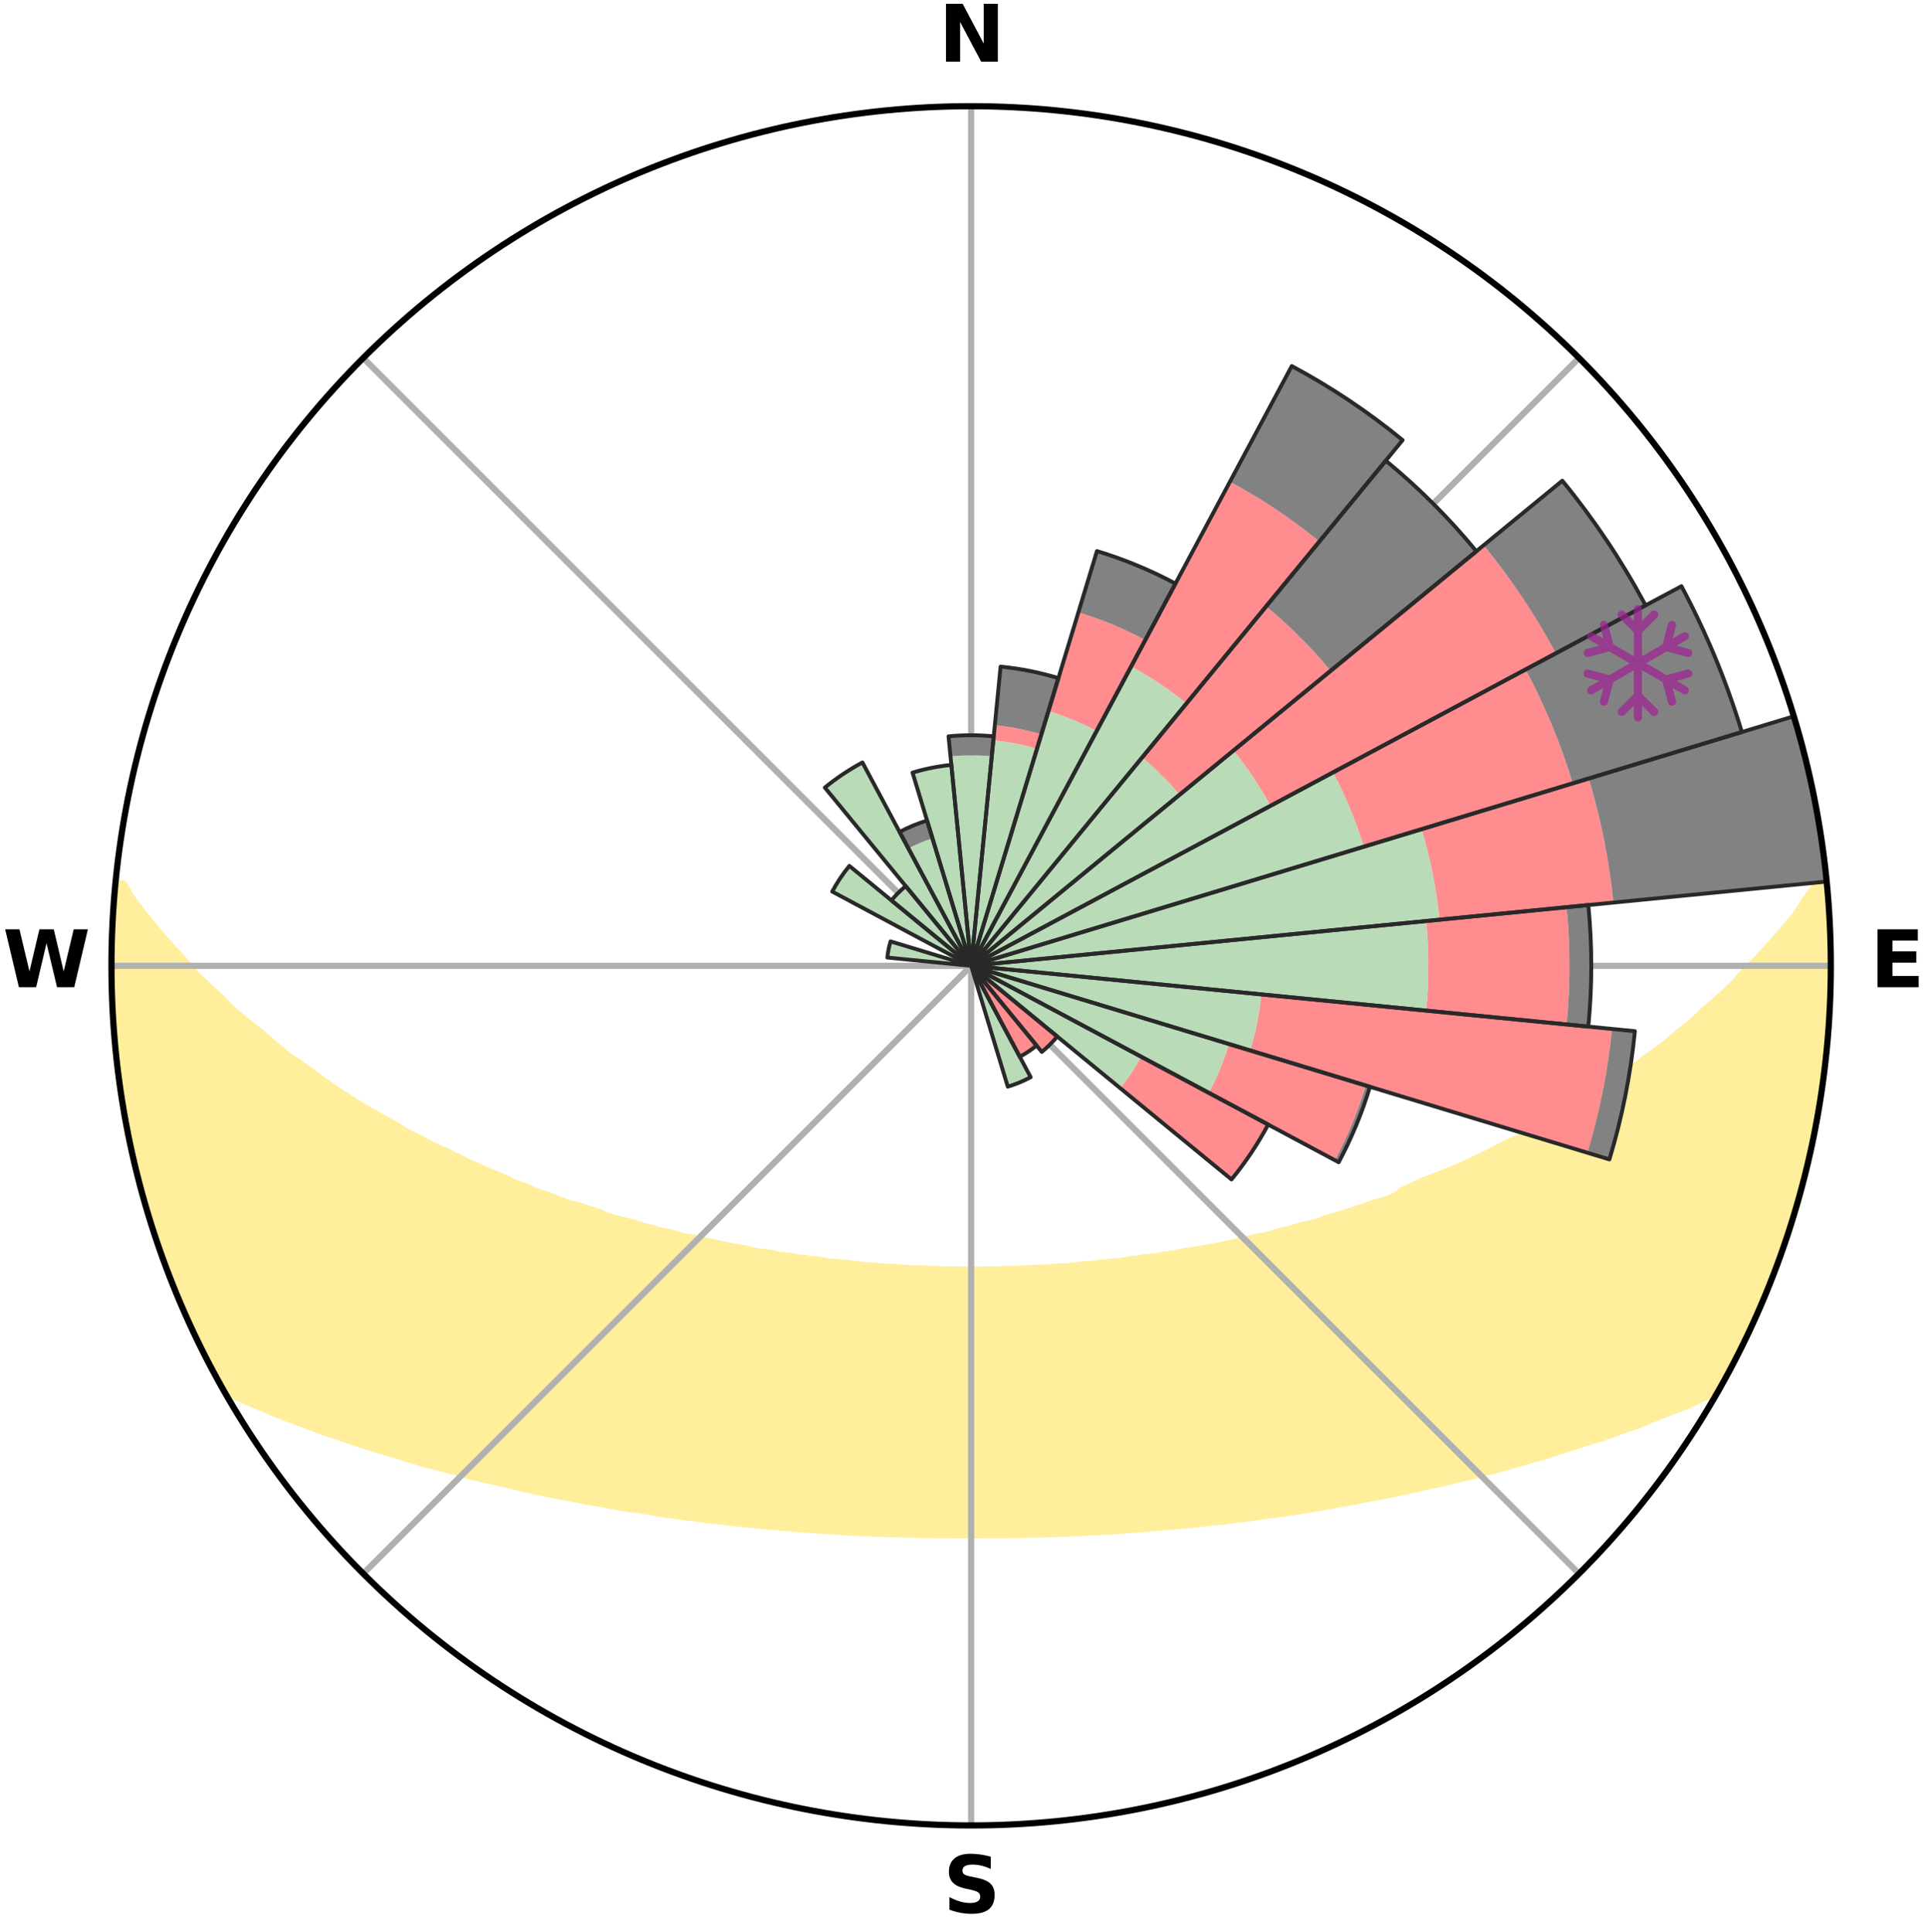 <?xml version="1.0" encoding="utf-8" standalone="no"?>
<!DOCTYPE svg PUBLIC "-//W3C//DTD SVG 1.1//EN"
  "http://www.w3.org/Graphics/SVG/1.1/DTD/svg11.dtd">
<svg xmlns:xlink="http://www.w3.org/1999/xlink" width="248.41pt" height="249.158pt" viewBox="0 0 248.41 249.158" xmlns="http://www.w3.org/2000/svg" version="1.1">
 <title>Ski Rose for ブルーリゾート乗鞍, Blue Resort Norikura</title>
 <defs>
  <style type="text/css">*{stroke-linejoin: round; stroke-linecap: butt}</style>
 </defs>
 <g id="figure_1">
  <g id="patch_1">
   <path d="M 0 249.158 
L 248.41 249.158 
L 248.41 0 
L 0 0 
z
" style="fill: #ffffff"/>
  </g>
  <g id="axes_1">
   <g id="patch_2">
    <path d="M 236.135 124.579 
C 236.135 110.018 233.267 95.599 227.695 82.147 
C 222.122 68.695 213.955 56.471 203.659 46.175 
C 193.363 35.879 181.139 27.711 167.687 22.139 
C 154.235 16.567 139.815 13.699 125.255 13.699 
C 110.694 13.699 96.275 16.567 82.823 22.139 
C 69.371 27.711 57.147 35.879 46.851 46.175 
C 36.555 56.471 28.387 68.695 22.815 82.147 
C 17.243 95.599 14.375 110.018 14.375 124.579 
C 14.375 139.14 17.243 153.559 22.815 167.011 
C 28.387 180.463 36.555 192.687 46.851 202.983 
C 57.147 213.279 69.371 221.447 82.823 227.019 
C 96.275 232.591 110.694 235.459 125.255 235.459 
C 139.815 235.459 154.235 232.591 167.687 227.019 
C 181.139 221.447 193.363 213.279 203.659 202.983 
C 213.955 192.687 222.122 180.463 227.695 167.011 
C 233.267 153.559 236.135 139.14 236.135 124.579 
M 125.255 124.579 
C 125.255 124.579 125.255 124.579 125.255 124.579 
C 125.255 124.579 125.255 124.579 125.255 124.579 
C 125.255 124.579 125.255 124.579 125.255 124.579 
C 125.255 124.579 125.255 124.579 125.255 124.579 
C 125.255 124.579 125.255 124.579 125.255 124.579 
C 125.255 124.579 125.255 124.579 125.255 124.579 
C 125.255 124.579 125.255 124.579 125.255 124.579 
C 125.255 124.579 125.255 124.579 125.255 124.579 
C 125.255 124.579 125.255 124.579 125.255 124.579 
C 125.255 124.579 125.255 124.579 125.255 124.579 
C 125.255 124.579 125.255 124.579 125.255 124.579 
C 125.255 124.579 125.255 124.579 125.255 124.579 
C 125.255 124.579 125.255 124.579 125.255 124.579 
C 125.255 124.579 125.255 124.579 125.255 124.579 
C 125.255 124.579 125.255 124.579 125.255 124.579 
C 125.255 124.579 125.255 124.579 125.255 124.579 
z
" style="fill: #ffffff"/>
   </g>
   <g id="PolyCollection_1">
    <defs>
     <path id="m2c419da957" d="M 235.519 -135.196 
L 234.33 -135.082 
L 232.884 -133.05 
L 231.589 -131.083 
L 229.993 -129.152 
L 228.346 -127.279 
L 226.657 -125.464 
L 224.93 -123.709 
L 223.417 -122.009 
L 221.628 -120.371 
L 219.811 -118.796 
L 218.216 -117.263 
L 216.352 -115.807 
L 214.714 -114.386 
L 212.813 -113.052 
L 211.14 -111.743 
L 209.21 -110.53 
L 207.51 -109.334 
L 205.798 -108.192 
L 204.077 -107.105 
L 202.349 -106.07 
L 200.615 -105.09 
L 199.108 -104.098 
L 197.366 -103.219 
L 195.85 -102.32 
L 194.107 -101.541 
L 192.589 -100.735 
L 191.07 -99.972 
L 189.552 -99.252 
L 188.036 -98.574 
L 186.525 -97.938 
L 185.019 -97.343 
L 183.52 -96.788 
L 182.228 -96.174 
L 180.938 -95.592 
L 180.003 -94.853 
L 178.721 -94.329 
L 177.26 -93.946 
L 175.993 -93.487 
L 174.733 -93.058 
L 173.482 -92.658 
L 172.241 -92.286 
L 171.01 -91.942 
L 169.95 -91.507 
L 168.737 -91.214 
L 167.537 -90.946 
L 166.498 -90.58 
L 165.322 -90.359 
L 164.299 -90.036 
L 163.282 -89.733 
L 162.143 -89.574 
L 161.145 -89.31 
L 160.156 -89.063 
L 159.176 -88.834 
L 158.204 -88.621 
L 157.242 -88.425 
L 156.289 -88.243 
L 155.346 -88.076 
L 154.413 -87.922 
L 153.491 -87.781 
L 152.58 -87.652 
L 151.762 -87.417 
L 150.868 -87.312 
L 149.985 -87.216 
L 149.184 -87.017 
L 148.32 -86.941 
L 147.466 -86.872 
L 146.683 -86.705 
L 145.848 -86.651 
L 145.076 -86.503 
L 144.308 -86.364 
L 143.498 -86.331 
L 142.741 -86.209 
L 141.949 -86.186 
L 141.203 -86.078 
L 140.46 -85.978 
L 139.692 -85.966 
L 138.959 -85.879 
L 138.231 -85.798 
L 137.506 -85.723 
L 136.765 -85.723 
L 136.049 -85.658 
L 135.336 -85.599 
L 134.626 -85.545 
L 133.908 -85.549 
L 133.205 -85.502 
L 132.505 -85.461 
L 131.807 -85.424 
L 131.112 -85.391 
L 130.418 -85.363 
L 129.723 -85.367 
L 129.033 -85.343 
L 128.344 -85.323 
L 127.657 -85.308 
L 126.97 -85.296 
L 126.284 -85.288 
L 125.598 -85.284 
L 124.912 -85.285 
L 124.226 -85.292 
L 123.54 -85.304 
L 122.853 -85.305 
L 122.165 -85.32 
L 121.476 -85.339 
L 120.787 -85.362 
L 120.095 -85.389 
L 119.403 -85.42 
L 118.708 -85.456 
L 118.003 -85.453 
L 117.303 -85.494 
L 116.6 -85.54 
L 115.895 -85.591 
L 115.187 -85.648 
L 114.458 -85.647 
L 113.742 -85.711 
L 113.022 -85.782 
L 112.299 -85.859 
L 111.546 -85.865 
L 110.813 -85.953 
L 110.077 -86.047 
L 109.337 -86.149 
L 108.554 -86.17 
L 107.804 -86.286 
L 107.004 -86.315 
L 106.242 -86.446 
L 105.477 -86.587 
L 104.652 -86.634 
L 103.876 -86.792 
L 103.033 -86.854 
L 102.246 -87.032 
L 101.385 -87.11 
L 100.512 -87.197 
L 99.708 -87.408 
L 98.817 -87.515 
L 97.916 -87.632 
L 97.004 -87.761 
L 96.176 -88.022 
L 95.247 -88.177 
L 94.308 -88.345 
L 93.359 -88.528 
L 92.401 -88.725 
L 91.433 -88.938 
L 90.456 -89.167 
L 89.47 -89.414 
L 88.347 -89.555 
L 87.341 -89.838 
L 86.328 -90.14 
L 85.166 -90.34 
L 84.136 -90.684 
L 82.95 -90.928 
L 81.905 -91.316 
L 80.697 -91.608 
L 79.476 -91.925 
L 78.245 -92.27 
L 77.175 -92.756 
L 75.928 -93.154 
L 74.672 -93.582 
L 73.225 -93.931 
L 71.952 -94.422 
L 70.672 -94.943 
L 69.194 -95.396 
L 67.903 -95.985 
L 66.409 -96.511 
L 65.111 -97.17 
L 63.605 -97.773 
L 62.093 -98.417 
L 60.578 -99.102 
L 59.06 -99.83 
L 57.541 -100.601 
L 55.8 -101.34 
L 54.281 -102.201 
L 52.538 -103.039 
L 51.025 -103.993 
L 49.287 -104.932 
L 47.552 -105.924 
L 45.823 -106.969 
L 44.102 -108.068 
L 42.391 -109.221 
L 40.691 -110.428 
L 39.004 -111.689 
L 37.089 -112.972 
L 35.434 -114.345 
L 33.797 -115.773 
L 31.936 -117.235 
L 30.097 -118.759 
L 28.53 -120.356 
L 26.743 -121.999 
L 24.987 -123.704 
L 23.51 -125.467 
L 21.825 -127.287 
L 20.183 -129.167 
L 18.595 -131.103 
L 17.076 -133.093 
L 15.88 -135.111 
L 15.011 -135.194 
L 15.011 -135.194 
L 14.729 -133.278 
L 14.626 -131.345 
L 14.591 -129.411 
L 14.587 -127.477 
L 14.402 -125.546 
L 14.463 -123.612 
L 14.556 -121.68 
L 14.493 -119.743 
L 14.62 -117.812 
L 14.805 -115.886 
L 15.02 -113.965 
L 15.089 -112.027 
L 15.342 -110.109 
L 15.642 -108.197 
L 15.97 -106.291 
L 16.327 -104.39 
L 16.712 -102.496 
L 17.125 -100.607 
L 17.567 -98.726 
L 18.036 -96.85 
L 18.531 -94.982 
L 19.055 -93.121 
L 19.6 -91.266 
L 20.18 -89.421 
L 20.778 -87.582 
L 21.405 -85.751 
L 22.26 -84.008 
L 22.947 -82.202 
L 23.659 -80.404 
L 24.422 -78.627 
L 25.225 -76.867 
L 26.073 -75.129 
L 26.915 -73.386 
L 27.82 -71.676 
L 28.771 -69.991 
L 30.726 -68.897 
L 32.894 -67.981 
L 35.001 -67.081 
L 37.12 -66.244 
L 39.235 -65.459 
L 41.264 -64.669 
L 43.367 -63.985 
L 45.378 -63.287 
L 47.378 -62.633 
L 49.365 -62.02 
L 51.337 -61.448 
L 53.223 -60.851 
L 55.099 -60.293 
L 57.026 -59.832 
L 58.869 -59.342 
L 60.637 -58.823 
L 62.453 -58.4 
L 64.25 -58.004 
L 65.976 -57.576 
L 67.687 -57.176 
L 69.385 -56.803 
L 71.067 -56.456 
L 72.735 -56.133 
L 74.386 -55.834 
L 75.98 -55.499 
L 77.601 -55.243 
L 79.166 -54.947 
L 80.721 -54.675 
L 82.296 -54.476 
L 83.82 -54.237 
L 85.302 -53.962 
L 86.804 -53.761 
L 88.291 -53.571 
L 89.766 -53.4 
L 91.204 -53.19 
L 92.653 -53.042 
L 94.071 -52.86 
L 95.479 -52.693 
L 96.895 -52.583 
L 98.283 -52.439 
L 99.662 -52.306 
L 101.032 -52.184 
L 102.394 -52.072 
L 103.747 -51.97 
L 105.093 -51.876 
L 106.431 -51.791 
L 107.762 -51.714 
L 109.079 -51.615 
L 110.398 -51.554 
L 111.71 -51.499 
L 113.014 -51.432 
L 114.317 -51.391 
L 115.615 -51.356 
L 116.907 -51.309 
L 118.197 -51.285 
L 119.484 -51.258 
L 120.77 -51.246 
L 122.053 -51.238 
L 123.334 -51.227 
L 124.615 -51.23 
L 125.895 -51.228 
L 127.176 -51.231 
L 128.457 -51.233 
L 129.74 -51.246 
L 131.025 -51.259 
L 132.312 -51.291 
L 133.602 -51.315 
L 134.896 -51.344 
L 136.192 -51.395 
L 137.495 -51.436 
L 138.798 -51.508 
L 140.11 -51.564 
L 141.428 -51.625 
L 142.753 -51.694 
L 144.085 -51.769 
L 145.415 -51.884 
L 146.76 -51.978 
L 148.113 -52.081 
L 149.475 -52.194 
L 150.845 -52.316 
L 152.223 -52.449 
L 153.627 -52.553 
L 155.025 -52.708 
L 156.432 -52.876 
L 157.871 -53.009 
L 159.299 -53.203 
L 160.761 -53.364 
L 162.21 -53.588 
L 163.698 -53.775 
L 165.198 -53.98 
L 166.712 -54.198 
L 168.238 -54.436 
L 169.779 -54.69 
L 171.331 -54.966 
L 172.897 -55.259 
L 174.518 -55.515 
L 176.109 -55.853 
L 177.76 -56.153 
L 179.427 -56.476 
L 181.109 -56.823 
L 182.805 -57.196 
L 184.517 -57.596 
L 186.299 -57.961 
L 188.04 -58.417 
L 189.854 -58.843 
L 191.685 -59.298 
L 193.53 -59.788 
L 195.391 -60.311 
L 197.265 -60.87 
L 199.223 -61.404 
L 201.124 -62.037 
L 203.11 -62.65 
L 205.11 -63.304 
L 207.199 -63.944 
L 209.22 -64.687 
L 211.332 -65.42 
L 213.365 -66.26 
L 215.481 -67.098 
L 217.676 -67.943 
L 219.76 -68.911 
L 221.747 -69.986 
L 222.691 -71.675 
L 223.598 -73.385 
L 224.456 -75.119 
L 225.305 -76.858 
L 226.073 -78.634 
L 226.905 -80.38 
L 227.661 -82.161 
L 228.34 -83.973 
L 229.102 -85.752 
L 229.642 -87.614 
L 230.299 -89.432 
L 230.897 -91.27 
L 231.45 -93.123 
L 231.955 -94.989 
L 232.584 -96.822 
L 232.986 -98.715 
L 233.499 -100.582 
L 233.853 -102.485 
L 234.265 -104.375 
L 234.477 -106.302 
L 234.854 -108.199 
L 235.114 -110.116 
L 235.403 -112.029 
L 235.523 -113.961 
L 235.735 -115.884 
L 235.908 -117.811 
L 235.95 -119.746 
L 236.045 -121.678 
L 236.103 -123.612 
L 236.125 -125.547 
L 236.016 -127.479 
L 235.97 -129.413 
L 235.892 -131.346 
L 235.781 -133.278 
L 235.519 -135.196 
z
" style="stroke: #ffee9c"/>
    </defs>
    <g clip-path="url(#pab354be5f2)">
     <use xlink:href="#m2c419da957" x="0" y="249.158" style="fill: #ffee9c; stroke: #ffee9c"/>
    </g>
   </g>
   <g id="matplotlib.axis_1">
    <g id="xtick_1">
     <g id="line2d_1">
      <path d="M 125.255 124.579 
L 125.255 13.699 
" clip-path="url(#pab354be5f2)" style="fill: none; stroke: #b0b0b0; stroke-width: 0.8; stroke-linecap: square"/>
     </g>
     <g id="text_1">
      <!-- N -->
      <g transform="translate(121.07 7.958) scale(0.1 -0.1)">
       <defs>
        <path id="DejaVuSans-Bold-4e" d="M 588 4666 
L 1931 4666 
L 3628 1466 
L 3628 4666 
L 4769 4666 
L 4769 0 
L 3425 0 
L 1728 3200 
L 1728 0 
L 588 0 
L 588 4666 
z
" transform="scale(0.016)"/>
       </defs>
       <use xlink:href="#DejaVuSans-Bold-4e"/>
      </g>
     </g>
    </g>
    <g id="xtick_2">
     <g id="line2d_2">
      <path d="M 125.255 124.579 
L 203.659 46.175 
" clip-path="url(#pab354be5f2)" style="fill: none; stroke: #b0b0b0; stroke-width: 0.8; stroke-linecap: square"/>
     </g>
    </g>
    <g id="xtick_3">
     <g id="line2d_3">
      <path d="M 125.255 124.579 
L 236.135 124.579 
" clip-path="url(#pab354be5f2)" style="fill: none; stroke: #b0b0b0; stroke-width: 0.8; stroke-linecap: square"/>
     </g>
     <g id="text_2">
      <!-- E -->
      <g transform="translate(241.219 127.338) scale(0.1 -0.1)">
       <defs>
        <path id="DejaVuSans-Bold-45" d="M 588 4666 
L 3834 4666 
L 3834 3756 
L 1791 3756 
L 1791 2888 
L 3713 2888 
L 3713 1978 
L 1791 1978 
L 1791 909 
L 3903 909 
L 3903 0 
L 588 0 
L 588 4666 
z
" transform="scale(0.016)"/>
       </defs>
       <use xlink:href="#DejaVuSans-Bold-45"/>
      </g>
     </g>
    </g>
    <g id="xtick_4">
     <g id="line2d_4">
      <path d="M 125.255 124.579 
L 203.659 202.983 
" clip-path="url(#pab354be5f2)" style="fill: none; stroke: #b0b0b0; stroke-width: 0.8; stroke-linecap: square"/>
     </g>
    </g>
    <g id="xtick_5">
     <g id="line2d_5">
      <path d="M 125.255 124.579 
L 125.255 235.459 
" clip-path="url(#pab354be5f2)" style="fill: none; stroke: #b0b0b0; stroke-width: 0.8; stroke-linecap: square"/>
     </g>
     <g id="text_3">
      <!-- S -->
      <g transform="translate(121.654 246.718) scale(0.1 -0.1)">
       <defs>
        <path id="DejaVuSans-Bold-53" d="M 3834 4519 
L 3834 3531 
Q 3450 3703 3084 3790 
Q 2719 3878 2394 3878 
Q 1963 3878 1756 3759 
Q 1550 3641 1550 3391 
Q 1550 3203 1689 3098 
Q 1828 2994 2194 2919 
L 2706 2816 
Q 3484 2659 3812 2340 
Q 4141 2022 4141 1434 
Q 4141 663 3683 286 
Q 3225 -91 2284 -91 
Q 1841 -91 1394 -6 
Q 947 78 500 244 
L 500 1259 
Q 947 1022 1364 901 
Q 1781 781 2169 781 
Q 2563 781 2772 912 
Q 2981 1044 2981 1288 
Q 2981 1506 2839 1625 
Q 2697 1744 2272 1838 
L 1806 1941 
Q 1106 2091 782 2419 
Q 459 2747 459 3303 
Q 459 4000 909 4375 
Q 1359 4750 2203 4750 
Q 2588 4750 2994 4692 
Q 3400 4634 3834 4519 
z
" transform="scale(0.016)"/>
       </defs>
       <use xlink:href="#DejaVuSans-Bold-53"/>
      </g>
     </g>
    </g>
    <g id="xtick_6">
     <g id="line2d_6">
      <path d="M 125.255 124.579 
L 46.851 202.983 
" clip-path="url(#pab354be5f2)" style="fill: none; stroke: #b0b0b0; stroke-width: 0.8; stroke-linecap: square"/>
     </g>
    </g>
    <g id="xtick_7">
     <g id="line2d_7">
      <path d="M 125.255 124.579 
L 14.375 124.579 
" clip-path="url(#pab354be5f2)" style="fill: none; stroke: #b0b0b0; stroke-width: 0.8; stroke-linecap: square"/>
     </g>
     <g id="text_4">
      <!-- W -->
      <g transform="translate(0.36 127.338) scale(0.1 -0.1)">
       <defs>
        <path id="DejaVuSans-Bold-57" d="M 191 4666 
L 1344 4666 
L 2150 1275 
L 2950 4666 
L 4109 4666 
L 4909 1275 
L 5716 4666 
L 6859 4666 
L 5759 0 
L 4372 0 
L 3525 3547 
L 2688 0 
L 1300 0 
L 191 4666 
z
" transform="scale(0.016)"/>
       </defs>
       <use xlink:href="#DejaVuSans-Bold-57"/>
      </g>
     </g>
    </g>
    <g id="xtick_8">
     <g id="line2d_8">
      <path d="M 125.255 124.579 
L 46.851 46.175 
" clip-path="url(#pab354be5f2)" style="fill: none; stroke: #b0b0b0; stroke-width: 0.8; stroke-linecap: square"/>
     </g>
    </g>
   </g>
   <g id="matplotlib.axis_2"/>
   <g id="patch_3">
    <path d="M 125.255 124.579 
C 125.255 124.579 125.255 124.579 125.255 124.579 
C 125.255 124.579 125.255 124.579 125.255 124.579 
L 125.255 124.579 
C 125.255 124.579 125.255 124.579 125.255 124.579 
C 125.255 124.579 125.255 124.579 125.255 124.579 
z
" clip-path="url(#pab354be5f2)" style="fill: #d9d9d9"/>
   </g>
   <g id="patch_4">
    <path d="M 125.255 124.579 
C 125.255 124.579 125.255 124.579 125.255 124.579 
C 125.255 124.579 125.255 124.579 125.255 124.579 
L 125.255 124.579 
C 125.255 124.579 125.255 124.579 125.255 124.579 
C 125.255 124.579 125.255 124.579 125.255 124.579 
z
" clip-path="url(#pab354be5f2)" style="fill: #d9d9d9"/>
   </g>
   <g id="patch_5">
    <path d="M 125.255 124.579 
C 125.255 124.579 125.255 124.579 125.255 124.579 
C 125.255 124.579 125.255 124.579 125.255 124.579 
L 125.255 124.579 
C 125.255 124.579 125.255 124.579 125.255 124.579 
C 125.255 124.579 125.255 124.579 125.255 124.579 
z
" clip-path="url(#pab354be5f2)" style="fill: #d9d9d9"/>
   </g>
   <g id="patch_6">
    <path d="M 125.255 124.579 
C 125.255 124.579 125.255 124.579 125.255 124.579 
C 125.255 124.579 125.255 124.579 125.255 124.579 
L 125.255 124.579 
C 125.255 124.579 125.255 124.579 125.255 124.579 
C 125.255 124.579 125.255 124.579 125.255 124.579 
z
" clip-path="url(#pab354be5f2)" style="fill: #d9d9d9"/>
   </g>
   <g id="patch_7">
    <path d="M 125.255 124.579 
C 125.255 124.579 125.255 124.579 125.255 124.579 
C 125.255 124.579 125.255 124.579 125.255 124.579 
L 125.255 124.579 
C 125.255 124.579 125.255 124.579 125.255 124.579 
C 125.255 124.579 125.255 124.579 125.255 124.579 
z
" clip-path="url(#pab354be5f2)" style="fill: #d9d9d9"/>
   </g>
   <g id="patch_8">
    <path d="M 125.255 124.579 
C 125.255 124.579 125.255 124.579 125.255 124.579 
C 125.255 124.579 125.255 124.579 125.255 124.579 
L 125.255 124.579 
C 125.255 124.579 125.255 124.579 125.255 124.579 
C 125.255 124.579 125.255 124.579 125.255 124.579 
z
" clip-path="url(#pab354be5f2)" style="fill: #d9d9d9"/>
   </g>
   <g id="patch_9">
    <path d="M 125.255 124.579 
C 125.255 124.579 125.255 124.579 125.255 124.579 
C 125.255 124.579 125.255 124.579 125.255 124.579 
L 125.255 124.579 
C 125.255 124.579 125.255 124.579 125.255 124.579 
C 125.255 124.579 125.255 124.579 125.255 124.579 
z
" clip-path="url(#pab354be5f2)" style="fill: #d9d9d9"/>
   </g>
   <g id="patch_10">
    <path d="M 125.255 124.579 
C 125.255 124.579 125.255 124.579 125.255 124.579 
C 125.255 124.579 125.255 124.579 125.255 124.579 
L 125.255 124.579 
C 125.255 124.579 125.255 124.579 125.255 124.579 
C 125.255 124.579 125.255 124.579 125.255 124.579 
z
" clip-path="url(#pab354be5f2)" style="fill: #d9d9d9"/>
   </g>
   <g id="patch_11">
    <path d="M 125.255 124.579 
C 125.255 124.579 125.255 124.579 125.255 124.579 
C 125.255 124.579 125.255 124.579 125.255 124.579 
L 125.255 124.579 
C 125.255 124.579 125.255 124.579 125.255 124.579 
C 125.255 124.579 125.255 124.579 125.255 124.579 
z
" clip-path="url(#pab354be5f2)" style="fill: #d9d9d9"/>
   </g>
   <g id="patch_12">
    <path d="M 125.255 124.579 
C 125.255 124.579 125.255 124.579 125.255 124.579 
C 125.255 124.579 125.255 124.579 125.255 124.579 
L 125.255 124.579 
C 125.255 124.579 125.255 124.579 125.255 124.579 
C 125.255 124.579 125.255 124.579 125.255 124.579 
z
" clip-path="url(#pab354be5f2)" style="fill: #d9d9d9"/>
   </g>
   <g id="patch_13">
    <path d="M 125.255 124.579 
C 125.255 124.579 125.255 124.579 125.255 124.579 
C 125.255 124.579 125.255 124.579 125.255 124.579 
L 125.255 124.579 
C 125.255 124.579 125.255 124.579 125.255 124.579 
C 125.255 124.579 125.255 124.579 125.255 124.579 
z
" clip-path="url(#pab354be5f2)" style="fill: #d9d9d9"/>
   </g>
   <g id="patch_14">
    <path d="M 125.255 124.579 
C 125.255 124.579 125.255 124.579 125.255 124.579 
C 125.255 124.579 125.255 124.579 125.255 124.579 
L 125.255 124.579 
C 125.255 124.579 125.255 124.579 125.255 124.579 
C 125.255 124.579 125.255 124.579 125.255 124.579 
z
" clip-path="url(#pab354be5f2)" style="fill: #d9d9d9"/>
   </g>
   <g id="patch_15">
    <path d="M 125.255 124.579 
C 125.255 124.579 125.255 124.579 125.255 124.579 
C 125.255 124.579 125.255 124.579 125.255 124.579 
L 125.255 124.579 
C 125.255 124.579 125.255 124.579 125.255 124.579 
C 125.255 124.579 125.255 124.579 125.255 124.579 
z
" clip-path="url(#pab354be5f2)" style="fill: #d9d9d9"/>
   </g>
   <g id="patch_16">
    <path d="M 125.255 124.579 
C 125.255 124.579 125.255 124.579 125.255 124.579 
C 125.255 124.579 125.255 124.579 125.255 124.579 
L 125.255 124.579 
C 125.255 124.579 125.255 124.579 125.255 124.579 
C 125.255 124.579 125.255 124.579 125.255 124.579 
z
" clip-path="url(#pab354be5f2)" style="fill: #d9d9d9"/>
   </g>
   <g id="patch_17">
    <path d="M 125.255 124.579 
C 125.255 124.579 125.255 124.579 125.255 124.579 
C 125.255 124.579 125.255 124.579 125.255 124.579 
L 125.255 124.579 
C 125.255 124.579 125.255 124.579 125.255 124.579 
C 125.255 124.579 125.255 124.579 125.255 124.579 
z
" clip-path="url(#pab354be5f2)" style="fill: #d9d9d9"/>
   </g>
   <g id="patch_18">
    <path d="M 125.255 124.579 
C 125.255 124.579 125.255 124.579 125.255 124.579 
C 125.255 124.579 125.255 124.579 125.255 124.579 
L 125.255 124.579 
C 125.255 124.579 125.255 124.579 125.255 124.579 
C 125.255 124.579 125.255 124.579 125.255 124.579 
z
" clip-path="url(#pab354be5f2)" style="fill: #d9d9d9"/>
   </g>
   <g id="patch_19">
    <path d="M 125.255 124.579 
C 125.255 124.579 125.255 124.579 125.255 124.579 
C 125.255 124.579 125.255 124.579 125.255 124.579 
L 125.255 124.579 
C 125.255 124.579 125.255 124.579 125.255 124.579 
C 125.255 124.579 125.255 124.579 125.255 124.579 
z
" clip-path="url(#pab354be5f2)" style="fill: #d9d9d9"/>
   </g>
   <g id="patch_20">
    <path d="M 125.255 124.579 
C 125.255 124.579 125.255 124.579 125.255 124.579 
C 125.255 124.579 125.255 124.579 125.255 124.579 
L 125.255 124.579 
C 125.255 124.579 125.255 124.579 125.255 124.579 
C 125.255 124.579 125.255 124.579 125.255 124.579 
z
" clip-path="url(#pab354be5f2)" style="fill: #d9d9d9"/>
   </g>
   <g id="patch_21">
    <path d="M 125.255 124.579 
C 125.255 124.579 125.255 124.579 125.255 124.579 
C 125.255 124.579 125.255 124.579 125.255 124.579 
L 125.255 124.579 
C 125.255 124.579 125.255 124.579 125.255 124.579 
C 125.255 124.579 125.255 124.579 125.255 124.579 
z
" clip-path="url(#pab354be5f2)" style="fill: #d9d9d9"/>
   </g>
   <g id="patch_22">
    <path d="M 125.255 124.579 
C 125.255 124.579 125.255 124.579 125.255 124.579 
C 125.255 124.579 125.255 124.579 125.255 124.579 
L 125.255 124.579 
C 125.255 124.579 125.255 124.579 125.255 124.579 
C 125.255 124.579 125.255 124.579 125.255 124.579 
z
" clip-path="url(#pab354be5f2)" style="fill: #d9d9d9"/>
   </g>
   <g id="patch_23">
    <path d="M 125.255 124.579 
C 125.255 124.579 125.255 124.579 125.255 124.579 
C 125.255 124.579 125.255 124.579 125.255 124.579 
L 125.255 124.579 
C 125.255 124.579 125.255 124.579 125.255 124.579 
C 125.255 124.579 125.255 124.579 125.255 124.579 
z
" clip-path="url(#pab354be5f2)" style="fill: #d9d9d9"/>
   </g>
   <g id="patch_24">
    <path d="M 125.255 124.579 
C 125.255 124.579 125.255 124.579 125.255 124.579 
C 125.255 124.579 125.255 124.579 125.255 124.579 
L 125.255 124.579 
C 125.255 124.579 125.255 124.579 125.255 124.579 
C 125.255 124.579 125.255 124.579 125.255 124.579 
z
" clip-path="url(#pab354be5f2)" style="fill: #d9d9d9"/>
   </g>
   <g id="patch_25">
    <path d="M 125.255 124.579 
C 125.255 124.579 125.255 124.579 125.255 124.579 
C 125.255 124.579 125.255 124.579 125.255 124.579 
L 125.255 124.579 
C 125.255 124.579 125.255 124.579 125.255 124.579 
C 125.255 124.579 125.255 124.579 125.255 124.579 
z
" clip-path="url(#pab354be5f2)" style="fill: #d9d9d9"/>
   </g>
   <g id="patch_26">
    <path d="M 125.255 124.579 
C 125.255 124.579 125.255 124.579 125.255 124.579 
C 125.255 124.579 125.255 124.579 125.255 124.579 
L 125.255 124.579 
C 125.255 124.579 125.255 124.579 125.255 124.579 
C 125.255 124.579 125.255 124.579 125.255 124.579 
z
" clip-path="url(#pab354be5f2)" style="fill: #d9d9d9"/>
   </g>
   <g id="patch_27">
    <path d="M 125.255 124.579 
C 125.255 124.579 125.255 124.579 125.255 124.579 
C 125.255 124.579 125.255 124.579 125.255 124.579 
L 125.255 124.579 
C 125.255 124.579 125.255 124.579 125.255 124.579 
C 125.255 124.579 125.255 124.579 125.255 124.579 
z
" clip-path="url(#pab354be5f2)" style="fill: #d9d9d9"/>
   </g>
   <g id="patch_28">
    <path d="M 125.255 124.579 
C 125.255 124.579 125.255 124.579 125.255 124.579 
C 125.255 124.579 125.255 124.579 125.255 124.579 
L 125.255 124.579 
C 125.255 124.579 125.255 124.579 125.255 124.579 
C 125.255 124.579 125.255 124.579 125.255 124.579 
z
" clip-path="url(#pab354be5f2)" style="fill: #d9d9d9"/>
   </g>
   <g id="patch_29">
    <path d="M 125.255 124.579 
C 125.255 124.579 125.255 124.579 125.255 124.579 
C 125.255 124.579 125.255 124.579 125.255 124.579 
L 125.255 124.579 
C 125.255 124.579 125.255 124.579 125.255 124.579 
C 125.255 124.579 125.255 124.579 125.255 124.579 
z
" clip-path="url(#pab354be5f2)" style="fill: #d9d9d9"/>
   </g>
   <g id="patch_30">
    <path d="M 125.255 124.579 
C 125.255 124.579 125.255 124.579 125.255 124.579 
C 125.255 124.579 125.255 124.579 125.255 124.579 
L 125.255 124.579 
C 125.255 124.579 125.255 124.579 125.255 124.579 
C 125.255 124.579 125.255 124.579 125.255 124.579 
z
" clip-path="url(#pab354be5f2)" style="fill: #d9d9d9"/>
   </g>
   <g id="patch_31">
    <path d="M 125.255 124.579 
C 125.255 124.579 125.255 124.579 125.255 124.579 
C 125.255 124.579 125.255 124.579 125.255 124.579 
L 125.255 124.579 
C 125.255 124.579 125.255 124.579 125.255 124.579 
C 125.255 124.579 125.255 124.579 125.255 124.579 
z
" clip-path="url(#pab354be5f2)" style="fill: #d9d9d9"/>
   </g>
   <g id="patch_32">
    <path d="M 125.255 124.579 
C 125.255 124.579 125.255 124.579 125.255 124.579 
C 125.255 124.579 125.255 124.579 125.255 124.579 
L 125.255 124.579 
C 125.255 124.579 125.255 124.579 125.255 124.579 
C 125.255 124.579 125.255 124.579 125.255 124.579 
z
" clip-path="url(#pab354be5f2)" style="fill: #d9d9d9"/>
   </g>
   <g id="patch_33">
    <path d="M 125.255 124.579 
C 125.255 124.579 125.255 124.579 125.255 124.579 
C 125.255 124.579 125.255 124.579 125.255 124.579 
L 125.255 124.579 
C 125.255 124.579 125.255 124.579 125.255 124.579 
C 125.255 124.579 125.255 124.579 125.255 124.579 
z
" clip-path="url(#pab354be5f2)" style="fill: #d9d9d9"/>
   </g>
   <g id="patch_34">
    <path d="M 125.255 124.579 
C 125.255 124.579 125.255 124.579 125.255 124.579 
C 125.255 124.579 125.255 124.579 125.255 124.579 
L 125.255 124.579 
C 125.255 124.579 125.255 124.579 125.255 124.579 
C 125.255 124.579 125.255 124.579 125.255 124.579 
z
" clip-path="url(#pab354be5f2)" style="fill: #d9d9d9"/>
   </g>
   <g id="patch_35">
    <path d="M 125.255 124.579 
C 125.255 124.579 125.255 124.579 125.255 124.579 
C 125.255 124.579 125.255 124.579 125.255 124.579 
L 127.916 97.561 
C 127.032 97.474 126.143 97.43 125.255 97.43 
C 124.366 97.43 123.478 97.474 122.594 97.561 
z
" clip-path="url(#pab354be5f2)" style="fill: #badbb8"/>
   </g>
   <g id="patch_36">
    <path d="M 125.255 124.579 
C 125.255 124.579 125.255 124.579 125.255 124.579 
C 125.255 124.579 125.255 124.579 125.255 124.579 
L 133.743 96.598 
C 132.827 96.32 131.898 96.087 130.959 95.9 
C 130.021 95.714 129.073 95.573 128.121 95.479 
z
" clip-path="url(#pab354be5f2)" style="fill: #badbb8"/>
   </g>
   <g id="patch_37">
    <path d="M 125.255 124.579 
C 125.255 124.579 125.255 124.579 125.255 124.579 
C 125.255 124.579 125.255 124.579 125.255 124.579 
L 141.443 94.293 
C 140.452 93.763 139.435 93.282 138.397 92.852 
C 137.358 92.422 136.299 92.043 135.224 91.717 
z
" clip-path="url(#pab354be5f2)" style="fill: #badbb8"/>
   </g>
   <g id="patch_38">
    <path d="M 125.255 124.579 
C 125.255 124.579 125.255 124.579 125.255 124.579 
C 125.255 124.579 125.255 124.579 125.255 124.579 
L 153.026 90.739 
C 151.919 89.83 150.767 88.976 149.576 88.18 
C 148.384 87.384 147.155 86.647 145.891 85.972 
z
" clip-path="url(#pab354be5f2)" style="fill: #badbb8"/>
   </g>
   <g id="patch_39">
    <path d="M 125.255 124.579 
C 125.255 124.579 125.255 124.579 125.255 124.579 
C 125.255 124.579 125.255 124.579 125.255 124.579 
L 152.131 102.523 
C 151.409 101.643 150.644 100.799 149.839 99.995 
C 149.035 99.19 148.191 98.425 147.311 97.703 
z
" clip-path="url(#pab354be5f2)" style="fill: #badbb8"/>
   </g>
   <g id="patch_40">
    <path d="M 125.255 124.579 
C 125.255 124.579 125.255 124.579 125.255 124.579 
C 125.255 124.579 125.255 124.579 125.255 124.579 
L 163.862 103.943 
C 163.187 102.679 162.45 101.449 161.654 100.258 
C 160.858 99.067 160.004 97.915 159.095 96.807 
z
" clip-path="url(#pab354be5f2)" style="fill: #badbb8"/>
   </g>
   <g id="patch_41">
    <path d="M 125.255 124.579 
C 125.255 124.579 125.255 124.579 125.255 124.579 
C 125.255 124.579 125.255 124.579 125.255 124.579 
L 175.899 109.216 
C 175.396 107.559 174.813 105.927 174.15 104.326 
C 173.487 102.726 172.746 101.159 171.929 99.631 
z
" clip-path="url(#pab354be5f2)" style="fill: #badbb8"/>
   </g>
   <g id="patch_42">
    <path d="M 125.255 124.579 
C 125.255 124.579 125.255 124.579 125.255 124.579 
C 125.255 124.579 125.255 124.579 125.255 124.579 
L 185.67 118.629 
C 185.475 116.651 185.183 114.685 184.796 112.736 
C 184.408 110.787 183.925 108.858 183.348 106.957 
z
" clip-path="url(#pab354be5f2)" style="fill: #badbb8"/>
   </g>
   <g id="patch_43">
    <path d="M 125.255 124.579 
C 125.255 124.579 125.255 124.579 125.255 124.579 
C 125.255 124.579 125.255 124.579 125.255 124.579 
L 183.954 130.36 
C 184.143 128.439 184.238 126.51 184.238 124.579 
C 184.238 122.648 184.143 120.719 183.954 118.798 
z
" clip-path="url(#pab354be5f2)" style="fill: #badbb8"/>
   </g>
   <g id="patch_44">
    <path d="M 125.255 124.579 
C 125.255 124.579 125.255 124.579 125.255 124.579 
C 125.255 124.579 125.255 124.579 125.255 124.579 
L 161.254 135.499 
C 161.611 134.321 161.911 133.126 162.151 131.918 
C 162.391 130.71 162.572 129.492 162.693 128.266 
z
" clip-path="url(#pab354be5f2)" style="fill: #badbb8"/>
   </g>
   <g id="patch_45">
    <path d="M 125.255 124.579 
C 125.255 124.579 125.255 124.579 125.255 124.579 
C 125.255 124.579 125.255 124.579 125.255 124.579 
L 155.917 140.968 
C 156.454 139.965 156.941 138.935 157.376 137.884 
C 157.812 136.833 158.195 135.761 158.526 134.672 
z
" clip-path="url(#pab354be5f2)" style="fill: #badbb8"/>
   </g>
   <g id="patch_46">
    <path d="M 125.255 124.579 
C 125.255 124.579 125.255 124.579 125.255 124.579 
C 125.255 124.579 125.255 124.579 125.255 124.579 
L 144.489 140.364 
C 145.006 139.735 145.491 139.08 145.944 138.403 
C 146.396 137.726 146.815 137.027 147.199 136.309 
z
" clip-path="url(#pab354be5f2)" style="fill: #badbb8"/>
   </g>
   <g id="patch_47">
    <path d="M 125.255 124.579 
C 125.255 124.579 125.255 124.579 125.255 124.579 
C 125.255 124.579 125.255 124.579 125.255 124.579 
L 125.255 124.579 
C 125.255 124.579 125.255 124.579 125.255 124.579 
C 125.255 124.579 125.255 124.579 125.255 124.579 
z
" clip-path="url(#pab354be5f2)" style="fill: #badbb8"/>
   </g>
   <g id="patch_48">
    <path d="M 125.255 124.579 
C 125.255 124.579 125.255 124.579 125.255 124.579 
C 125.255 124.579 125.255 124.579 125.255 124.579 
L 125.255 124.579 
C 125.255 124.579 125.255 124.579 125.255 124.579 
C 125.255 124.579 125.255 124.579 125.255 124.579 
z
" clip-path="url(#pab354be5f2)" style="fill: #badbb8"/>
   </g>
   <g id="patch_49">
    <path d="M 125.255 124.579 
C 125.255 124.579 125.255 124.579 125.255 124.579 
C 125.255 124.579 125.255 124.579 125.255 124.579 
L 129.983 140.167 
C 130.494 140.012 130.996 139.833 131.489 139.629 
C 131.981 139.425 132.463 139.196 132.934 138.945 
z
" clip-path="url(#pab354be5f2)" style="fill: #badbb8"/>
   </g>
   <g id="patch_50">
    <path d="M 125.255 124.579 
C 125.255 124.579 125.255 124.579 125.255 124.579 
C 125.255 124.579 125.255 124.579 125.255 124.579 
L 125.255 124.579 
C 125.255 124.579 125.255 124.579 125.255 124.579 
C 125.255 124.579 125.255 124.579 125.255 124.579 
z
" clip-path="url(#pab354be5f2)" style="fill: #badbb8"/>
   </g>
   <g id="patch_51">
    <path d="M 125.255 124.579 
C 125.255 124.579 125.255 124.579 125.255 124.579 
C 125.255 124.579 125.255 124.579 125.255 124.579 
L 125.255 124.579 
C 125.255 124.579 125.255 124.579 125.255 124.579 
C 125.255 124.579 125.255 124.579 125.255 124.579 
z
" clip-path="url(#pab354be5f2)" style="fill: #badbb8"/>
   </g>
   <g id="patch_52">
    <path d="M 125.255 124.579 
C 125.255 124.579 125.255 124.579 125.255 124.579 
C 125.255 124.579 125.255 124.579 125.255 124.579 
L 125.255 124.579 
C 125.255 124.579 125.255 124.579 125.255 124.579 
C 125.255 124.579 125.255 124.579 125.255 124.579 
z
" clip-path="url(#pab354be5f2)" style="fill: #badbb8"/>
   </g>
   <g id="patch_53">
    <path d="M 125.255 124.579 
C 125.255 124.579 125.255 124.579 125.255 124.579 
C 125.255 124.579 125.255 124.579 125.255 124.579 
L 125.255 124.579 
C 125.255 124.579 125.255 124.579 125.255 124.579 
C 125.255 124.579 125.255 124.579 125.255 124.579 
z
" clip-path="url(#pab354be5f2)" style="fill: #badbb8"/>
   </g>
   <g id="patch_54">
    <path d="M 125.255 124.579 
C 125.255 124.579 125.255 124.579 125.255 124.579 
C 125.255 124.579 125.255 124.579 125.255 124.579 
L 125.255 124.579 
C 125.255 124.579 125.255 124.579 125.255 124.579 
C 125.255 124.579 125.255 124.579 125.255 124.579 
z
" clip-path="url(#pab354be5f2)" style="fill: #badbb8"/>
   </g>
   <g id="patch_55">
    <path d="M 125.255 124.579 
C 125.255 124.579 125.255 124.579 125.255 124.579 
C 125.255 124.579 125.255 124.579 125.255 124.579 
L 125.255 124.579 
C 125.255 124.579 125.255 124.579 125.255 124.579 
C 125.255 124.579 125.255 124.579 125.255 124.579 
z
" clip-path="url(#pab354be5f2)" style="fill: #badbb8"/>
   </g>
   <g id="patch_56">
    <path d="M 125.255 124.579 
C 125.255 124.579 125.255 124.579 125.255 124.579 
C 125.255 124.579 125.255 124.579 125.255 124.579 
L 125.255 124.579 
C 125.255 124.579 125.255 124.579 125.255 124.579 
C 125.255 124.579 125.255 124.579 125.255 124.579 
z
" clip-path="url(#pab354be5f2)" style="fill: #badbb8"/>
   </g>
   <g id="patch_57">
    <path d="M 125.255 124.579 
C 125.255 124.579 125.255 124.579 125.255 124.579 
C 125.255 124.579 125.255 124.579 125.255 124.579 
L 125.255 124.579 
C 125.255 124.579 125.255 124.579 125.255 124.579 
C 125.255 124.579 125.255 124.579 125.255 124.579 
z
" clip-path="url(#pab354be5f2)" style="fill: #badbb8"/>
   </g>
   <g id="patch_58">
    <path d="M 125.255 124.579 
C 125.255 124.579 125.255 124.579 125.255 124.579 
C 125.255 124.579 125.255 124.579 125.255 124.579 
L 125.255 124.579 
C 125.255 124.579 125.255 124.579 125.255 124.579 
C 125.255 124.579 125.255 124.579 125.255 124.579 
z
" clip-path="url(#pab354be5f2)" style="fill: #badbb8"/>
   </g>
   <g id="patch_59">
    <path d="M 125.255 124.579 
C 125.255 124.579 125.255 124.579 125.255 124.579 
C 125.255 124.579 125.255 124.579 125.255 124.579 
L 125.255 124.579 
C 125.255 124.579 125.255 124.579 125.255 124.579 
C 125.255 124.579 125.255 124.579 125.255 124.579 
z
" clip-path="url(#pab354be5f2)" style="fill: #badbb8"/>
   </g>
   <g id="patch_60">
    <path d="M 125.255 124.579 
C 125.255 124.579 125.255 124.579 125.255 124.579 
C 125.255 124.579 125.255 124.579 125.255 124.579 
L 114.863 121.427 
C 114.76 121.767 114.673 122.112 114.604 122.46 
C 114.535 122.809 114.482 123.161 114.448 123.515 
z
" clip-path="url(#pab354be5f2)" style="fill: #badbb8"/>
   </g>
   <g id="patch_61">
    <path d="M 125.255 124.579 
C 125.255 124.579 125.255 124.579 125.255 124.579 
C 125.255 124.579 125.255 124.579 125.255 124.579 
L 125.255 124.579 
C 125.255 124.579 125.255 124.579 125.255 124.579 
C 125.255 124.579 125.255 124.579 125.255 124.579 
z
" clip-path="url(#pab354be5f2)" style="fill: #badbb8"/>
   </g>
   <g id="patch_62">
    <path d="M 125.255 124.579 
C 125.255 124.579 125.255 124.579 125.255 124.579 
C 125.255 124.579 125.255 124.579 125.255 124.579 
L 109.55 111.69 
C 109.128 112.204 108.732 112.739 108.362 113.292 
C 107.993 113.845 107.651 114.415 107.337 115.002 
z
" clip-path="url(#pab354be5f2)" style="fill: #badbb8"/>
   </g>
   <g id="patch_63">
    <path d="M 125.255 124.579 
C 125.255 124.579 125.255 124.579 125.255 124.579 
C 125.255 124.579 125.255 124.579 125.255 124.579 
L 116.817 114.298 
C 116.481 114.574 116.158 114.867 115.85 115.174 
C 115.542 115.482 115.25 115.805 114.974 116.141 
z
" clip-path="url(#pab354be5f2)" style="fill: #badbb8"/>
   </g>
   <g id="patch_64">
    <path d="M 125.255 124.579 
C 125.255 124.579 125.255 124.579 125.255 124.579 
C 125.255 124.579 125.255 124.579 125.255 124.579 
L 111.235 98.35 
C 110.377 98.809 109.541 99.31 108.732 99.851 
C 107.923 100.392 107.14 100.972 106.388 101.589 
z
" clip-path="url(#pab354be5f2)" style="fill: #badbb8"/>
   </g>
   <g id="patch_65">
    <path d="M 125.255 124.579 
C 125.255 124.579 125.255 124.579 125.255 124.579 
C 125.255 124.579 125.255 124.579 125.255 124.579 
L 120.27 108.148 
C 119.733 108.311 119.203 108.5 118.684 108.716 
C 118.165 108.931 117.656 109.171 117.161 109.436 
z
" clip-path="url(#pab354be5f2)" style="fill: #badbb8"/>
   </g>
   <g id="patch_66">
    <path d="M 125.255 124.579 
C 125.255 124.579 125.255 124.579 125.255 124.579 
C 125.255 124.579 125.255 124.579 125.255 124.579 
L 122.702 98.664 
C 121.854 98.748 121.011 98.873 120.175 99.039 
C 119.339 99.205 118.511 99.412 117.696 99.66 
z
" clip-path="url(#pab354be5f2)" style="fill: #badbb8"/>
   </g>
   <g id="patch_67">
    <path d="M 122.594 97.561 
C 123.478 97.474 124.366 97.43 125.255 97.43 
C 126.143 97.43 127.032 97.474 127.916 97.561 
L 127.916 97.561 
C 127.032 97.474 126.143 97.43 125.255 97.43 
C 124.366 97.43 123.478 97.474 122.594 97.561 
z
" clip-path="url(#pab354be5f2)" style="fill: #ff8c8e"/>
   </g>
   <g id="patch_68">
    <path d="M 128.121 95.479 
C 129.073 95.573 130.021 95.714 130.959 95.9 
C 131.898 96.087 132.827 96.32 133.743 96.598 
L 134.309 94.73 
C 133.332 94.434 132.341 94.186 131.34 93.986 
C 130.339 93.787 129.328 93.637 128.312 93.537 
z
" clip-path="url(#pab354be5f2)" style="fill: #ff8c8e"/>
   </g>
   <g id="patch_69">
    <path d="M 135.224 91.717 
C 136.299 92.043 137.358 92.422 138.397 92.852 
C 139.435 93.282 140.452 93.763 141.443 94.293 
L 147.715 82.559 
C 146.34 81.823 144.929 81.156 143.488 80.559 
C 142.048 79.963 140.578 79.437 139.086 78.984 
z
" clip-path="url(#pab354be5f2)" style="fill: #ff8c8e"/>
   </g>
   <g id="patch_70">
    <path d="M 145.891 85.972 
C 147.155 86.647 148.384 87.384 149.576 88.18 
C 150.767 88.976 151.919 89.83 153.026 90.739 
L 170.167 69.853 
C 168.376 68.383 166.514 67.002 164.587 65.714 
C 162.66 64.427 160.672 63.235 158.628 62.142 
z
" clip-path="url(#pab354be5f2)" style="fill: #ff8c8e"/>
   </g>
   <g id="patch_71">
    <path d="M 147.311 97.703 
C 148.191 98.425 149.035 99.19 149.839 99.995 
C 150.644 100.799 151.409 101.643 152.131 102.523 
L 171.616 86.532 
C 170.37 85.014 169.051 83.559 167.663 82.171 
C 166.275 80.783 164.82 79.464 163.302 78.218 
z
" clip-path="url(#pab354be5f2)" style="fill: #ff8c8e"/>
   </g>
   <g id="patch_72">
    <path d="M 159.095 96.807 
C 160.004 97.915 160.858 99.067 161.654 100.258 
C 162.45 101.449 163.187 102.679 163.862 103.943 
L 200.667 84.27 
C 199.348 81.802 197.908 79.4 196.353 77.073 
C 194.798 74.746 193.13 72.496 191.354 70.333 
z
" clip-path="url(#pab354be5f2)" style="fill: #ff8c8e"/>
   </g>
   <g id="patch_73">
    <path d="M 171.929 99.631 
C 172.746 101.159 173.487 102.726 174.15 104.326 
C 174.813 105.927 175.396 107.559 175.899 109.216 
L 202.848 101.041 
C 202.077 98.502 201.183 96.001 200.167 93.549 
C 199.151 91.097 198.016 88.697 196.765 86.356 
z
" clip-path="url(#pab354be5f2)" style="fill: #ff8c8e"/>
   </g>
   <g id="patch_74">
    <path d="M 183.348 106.957 
C 183.925 108.858 184.408 110.787 184.796 112.736 
C 185.183 114.685 185.475 116.651 185.67 118.629 
L 208.092 116.42 
C 207.825 113.709 207.425 111.012 206.893 108.34 
C 206.361 105.668 205.699 103.024 204.908 100.416 
z
" clip-path="url(#pab354be5f2)" style="fill: #ff8c8e"/>
   </g>
   <g id="patch_75">
    <path d="M 183.954 118.798 
C 184.143 120.719 184.238 122.648 184.238 124.579 
C 184.238 126.51 184.143 128.439 183.954 130.36 
L 202.055 132.143 
C 202.303 129.629 202.427 127.105 202.427 124.579 
C 202.427 122.053 202.303 119.529 202.055 117.015 
z
" clip-path="url(#pab354be5f2)" style="fill: #ff8c8e"/>
   </g>
   <g id="patch_76">
    <path d="M 162.693 128.266 
C 162.572 129.492 162.391 130.71 162.151 131.918 
C 161.911 133.126 161.611 134.321 161.254 135.499 
L 204.739 148.69 
C 205.528 146.089 206.189 143.45 206.719 140.783 
C 207.249 138.117 207.649 135.426 207.915 132.72 
z
" clip-path="url(#pab354be5f2)" style="fill: #ff8c8e"/>
   </g>
   <g id="patch_77">
    <path d="M 158.526 134.672 
C 158.195 135.761 157.812 136.833 157.376 137.884 
C 156.941 138.935 156.454 139.965 155.917 140.968 
L 172.174 149.658 
C 172.995 148.122 173.74 146.547 174.406 144.938 
C 175.073 143.329 175.66 141.689 176.165 140.023 
z
" clip-path="url(#pab354be5f2)" style="fill: #ff8c8e"/>
   </g>
   <g id="patch_78">
    <path d="M 147.199 136.309 
C 146.815 137.027 146.396 137.726 145.944 138.403 
C 145.491 139.08 145.006 139.735 144.489 140.364 
L 158.833 152.136 
C 159.735 151.037 160.583 149.894 161.373 148.712 
C 162.163 147.53 162.894 146.31 163.564 145.056 
z
" clip-path="url(#pab354be5f2)" style="fill: #ff8c8e"/>
   </g>
   <g id="patch_79">
    <path d="M 125.255 124.579 
C 125.255 124.579 125.255 124.579 125.255 124.579 
C 125.255 124.579 125.255 124.579 125.255 124.579 
L 134.369 135.684 
C 134.732 135.386 135.081 135.07 135.413 134.737 
C 135.746 134.405 136.062 134.056 136.36 133.693 
z
" clip-path="url(#pab354be5f2)" style="fill: #ff8c8e"/>
   </g>
   <g id="patch_80">
    <path d="M 125.255 124.579 
C 125.255 124.579 125.255 124.579 125.255 124.579 
C 125.255 124.579 125.255 124.579 125.255 124.579 
L 131.525 136.309 
C 131.908 136.104 132.282 135.88 132.644 135.638 
C 133.006 135.396 133.356 135.136 133.692 134.86 
z
" clip-path="url(#pab354be5f2)" style="fill: #ff8c8e"/>
   </g>
   <g id="patch_81">
    <path d="M 132.934 138.945 
C 132.463 139.196 131.981 139.425 131.489 139.629 
C 130.996 139.833 130.494 140.012 129.983 140.167 
L 129.983 140.167 
C 130.494 140.012 130.996 139.833 131.489 139.629 
C 131.981 139.425 132.463 139.196 132.934 138.945 
z
" clip-path="url(#pab354be5f2)" style="fill: #ff8c8e"/>
   </g>
   <g id="patch_82">
    <path d="M 125.255 124.579 
C 125.255 124.579 125.255 124.579 125.255 124.579 
C 125.255 124.579 125.255 124.579 125.255 124.579 
L 125.255 124.579 
C 125.255 124.579 125.255 124.579 125.255 124.579 
C 125.255 124.579 125.255 124.579 125.255 124.579 
z
" clip-path="url(#pab354be5f2)" style="fill: #ff8c8e"/>
   </g>
   <g id="patch_83">
    <path d="M 125.255 124.579 
C 125.255 124.579 125.255 124.579 125.255 124.579 
C 125.255 124.579 125.255 124.579 125.255 124.579 
L 125.255 124.579 
C 125.255 124.579 125.255 124.579 125.255 124.579 
C 125.255 124.579 125.255 124.579 125.255 124.579 
z
" clip-path="url(#pab354be5f2)" style="fill: #ff8c8e"/>
   </g>
   <g id="patch_84">
    <path d="M 125.255 124.579 
C 125.255 124.579 125.255 124.579 125.255 124.579 
C 125.255 124.579 125.255 124.579 125.255 124.579 
L 125.255 124.579 
C 125.255 124.579 125.255 124.579 125.255 124.579 
C 125.255 124.579 125.255 124.579 125.255 124.579 
z
" clip-path="url(#pab354be5f2)" style="fill: #ff8c8e"/>
   </g>
   <g id="patch_85">
    <path d="M 125.255 124.579 
C 125.255 124.579 125.255 124.579 125.255 124.579 
C 125.255 124.579 125.255 124.579 125.255 124.579 
L 125.255 124.579 
C 125.255 124.579 125.255 124.579 125.255 124.579 
C 125.255 124.579 125.255 124.579 125.255 124.579 
z
" clip-path="url(#pab354be5f2)" style="fill: #ff8c8e"/>
   </g>
   <g id="patch_86">
    <path d="M 125.255 124.579 
C 125.255 124.579 125.255 124.579 125.255 124.579 
C 125.255 124.579 125.255 124.579 125.255 124.579 
L 125.255 124.579 
C 125.255 124.579 125.255 124.579 125.255 124.579 
C 125.255 124.579 125.255 124.579 125.255 124.579 
z
" clip-path="url(#pab354be5f2)" style="fill: #ff8c8e"/>
   </g>
   <g id="patch_87">
    <path d="M 125.255 124.579 
C 125.255 124.579 125.255 124.579 125.255 124.579 
C 125.255 124.579 125.255 124.579 125.255 124.579 
L 125.255 124.579 
C 125.255 124.579 125.255 124.579 125.255 124.579 
C 125.255 124.579 125.255 124.579 125.255 124.579 
z
" clip-path="url(#pab354be5f2)" style="fill: #ff8c8e"/>
   </g>
   <g id="patch_88">
    <path d="M 125.255 124.579 
C 125.255 124.579 125.255 124.579 125.255 124.579 
C 125.255 124.579 125.255 124.579 125.255 124.579 
L 125.255 124.579 
C 125.255 124.579 125.255 124.579 125.255 124.579 
C 125.255 124.579 125.255 124.579 125.255 124.579 
z
" clip-path="url(#pab354be5f2)" style="fill: #ff8c8e"/>
   </g>
   <g id="patch_89">
    <path d="M 125.255 124.579 
C 125.255 124.579 125.255 124.579 125.255 124.579 
C 125.255 124.579 125.255 124.579 125.255 124.579 
L 125.255 124.579 
C 125.255 124.579 125.255 124.579 125.255 124.579 
C 125.255 124.579 125.255 124.579 125.255 124.579 
z
" clip-path="url(#pab354be5f2)" style="fill: #ff8c8e"/>
   </g>
   <g id="patch_90">
    <path d="M 125.255 124.579 
C 125.255 124.579 125.255 124.579 125.255 124.579 
C 125.255 124.579 125.255 124.579 125.255 124.579 
L 125.255 124.579 
C 125.255 124.579 125.255 124.579 125.255 124.579 
C 125.255 124.579 125.255 124.579 125.255 124.579 
z
" clip-path="url(#pab354be5f2)" style="fill: #ff8c8e"/>
   </g>
   <g id="patch_91">
    <path d="M 125.255 124.579 
C 125.255 124.579 125.255 124.579 125.255 124.579 
C 125.255 124.579 125.255 124.579 125.255 124.579 
L 125.255 124.579 
C 125.255 124.579 125.255 124.579 125.255 124.579 
C 125.255 124.579 125.255 124.579 125.255 124.579 
z
" clip-path="url(#pab354be5f2)" style="fill: #ff8c8e"/>
   </g>
   <g id="patch_92">
    <path d="M 114.448 123.515 
C 114.482 123.161 114.535 122.809 114.604 122.46 
C 114.673 122.112 114.76 121.767 114.863 121.427 
L 114.863 121.427 
C 114.76 121.767 114.673 122.112 114.604 122.46 
C 114.535 122.809 114.482 123.161 114.448 123.515 
z
" clip-path="url(#pab354be5f2)" style="fill: #ff8c8e"/>
   </g>
   <g id="patch_93">
    <path d="M 125.255 124.579 
C 125.255 124.579 125.255 124.579 125.255 124.579 
C 125.255 124.579 125.255 124.579 125.255 124.579 
L 125.255 124.579 
C 125.255 124.579 125.255 124.579 125.255 124.579 
C 125.255 124.579 125.255 124.579 125.255 124.579 
z
" clip-path="url(#pab354be5f2)" style="fill: #ff8c8e"/>
   </g>
   <g id="patch_94">
    <path d="M 107.337 115.002 
C 107.651 114.415 107.993 113.845 108.362 113.292 
C 108.732 112.739 109.128 112.204 109.55 111.69 
L 109.55 111.69 
C 109.128 112.204 108.732 112.739 108.362 113.292 
C 107.993 113.845 107.651 114.415 107.337 115.002 
z
" clip-path="url(#pab354be5f2)" style="fill: #ff8c8e"/>
   </g>
   <g id="patch_95">
    <path d="M 114.974 116.141 
C 115.25 115.805 115.542 115.482 115.85 115.174 
C 116.158 114.867 116.481 114.574 116.817 114.298 
L 116.817 114.298 
C 116.481 114.574 116.158 114.867 115.85 115.174 
C 115.542 115.482 115.25 115.805 114.974 116.141 
z
" clip-path="url(#pab354be5f2)" style="fill: #ff8c8e"/>
   </g>
   <g id="patch_96">
    <path d="M 106.388 101.589 
C 107.14 100.972 107.923 100.392 108.732 99.851 
C 109.541 99.31 110.377 98.809 111.235 98.35 
L 111.235 98.35 
C 110.377 98.809 109.541 99.31 108.732 99.851 
C 107.923 100.392 107.14 100.972 106.388 101.589 
z
" clip-path="url(#pab354be5f2)" style="fill: #ff8c8e"/>
   </g>
   <g id="patch_97">
    <path d="M 117.161 109.436 
C 117.656 109.171 118.165 108.931 118.684 108.716 
C 119.203 108.5 119.733 108.311 120.27 108.148 
L 120.27 108.148 
C 119.733 108.311 119.203 108.5 118.684 108.716 
C 118.165 108.931 117.656 109.171 117.161 109.436 
z
" clip-path="url(#pab354be5f2)" style="fill: #ff8c8e"/>
   </g>
   <g id="patch_98">
    <path d="M 117.696 99.66 
C 118.511 99.412 119.339 99.205 120.175 99.039 
C 121.011 98.873 121.854 98.748 122.702 98.664 
L 122.702 98.664 
C 121.854 98.748 121.011 98.873 120.175 99.039 
C 119.339 99.205 118.511 99.412 117.696 99.66 
z
" clip-path="url(#pab354be5f2)" style="fill: #ff8c8e"/>
   </g>
   <g id="patch_99">
    <path d="M 122.594 97.561 
C 123.478 97.474 124.366 97.43 125.255 97.43 
C 126.143 97.43 127.032 97.474 127.916 97.561 
L 128.17 94.982 
C 127.201 94.887 126.228 94.839 125.255 94.839 
C 124.281 94.839 123.309 94.887 122.34 94.982 
z
" clip-path="url(#pab354be5f2)" style="fill: #828282"/>
   </g>
   <g id="patch_100">
    <path d="M 128.312 93.537 
C 129.328 93.637 130.339 93.787 131.34 93.986 
C 132.341 94.186 133.332 94.434 134.309 94.73 
L 136.511 87.472 
C 135.297 87.104 134.065 86.795 132.82 86.547 
C 131.575 86.3 130.319 86.114 129.056 85.989 
z
" clip-path="url(#pab354be5f2)" style="fill: #828282"/>
   </g>
   <g id="patch_101">
    <path d="M 139.086 78.984 
C 140.578 79.437 142.048 79.963 143.488 80.559 
C 144.929 81.156 146.34 81.823 147.715 82.559 
L 151.608 75.277 
C 149.994 74.414 148.339 73.631 146.648 72.931 
C 144.958 72.231 143.234 71.614 141.483 71.083 
z
" clip-path="url(#pab354be5f2)" style="fill: #828282"/>
   </g>
   <g id="patch_102">
    <path d="M 158.628 62.142 
C 160.672 63.235 162.66 64.427 164.587 65.714 
C 166.514 67.002 168.376 68.383 170.167 69.853 
L 180.905 56.77 
C 178.685 54.948 176.378 53.237 173.99 51.641 
C 171.603 50.046 169.139 48.569 166.606 47.216 
z
" clip-path="url(#pab354be5f2)" style="fill: #828282"/>
   </g>
   <g id="patch_103">
    <path d="M 163.302 78.218 
C 164.82 79.464 166.275 80.783 167.663 82.171 
C 169.051 83.559 170.37 85.014 171.616 86.532 
L 190.415 71.104 
C 188.664 68.971 186.81 66.926 184.859 64.975 
C 182.908 63.024 180.863 61.17 178.73 59.419 
z
" clip-path="url(#pab354be5f2)" style="fill: #828282"/>
   </g>
   <g id="patch_104">
    <path d="M 191.354 70.333 
C 193.13 72.496 194.798 74.746 196.353 77.073 
C 197.908 79.4 199.348 81.802 200.667 84.27 
L 212.245 78.082 
C 210.723 75.234 209.063 72.463 207.269 69.779 
C 205.475 67.095 203.551 64.5 201.503 62.004 
z
" clip-path="url(#pab354be5f2)" style="fill: #828282"/>
   </g>
   <g id="patch_105">
    <path d="M 196.765 86.356 
C 198.016 88.697 199.151 91.097 200.167 93.549 
C 201.183 96.001 202.077 98.502 202.848 101.041 
L 224.66 94.425 
C 223.673 91.171 222.527 87.968 221.226 84.826 
C 219.925 81.685 218.47 78.61 216.868 75.611 
z
" clip-path="url(#pab354be5f2)" style="fill: #828282"/>
   </g>
   <g id="patch_106">
    <path d="M 204.908 100.416 
C 205.699 103.024 206.361 105.668 206.893 108.34 
C 207.425 111.012 207.825 113.709 208.092 116.42 
L 235.601 113.711 
C 235.245 110.099 234.712 106.507 234.004 102.947 
C 233.296 99.388 232.414 95.865 231.36 92.392 
z
" clip-path="url(#pab354be5f2)" style="fill: #828282"/>
   </g>
   <g id="patch_107">
    <path d="M 202.055 117.015 
C 202.303 119.529 202.427 122.053 202.427 124.579 
C 202.427 127.105 202.303 129.629 202.055 132.143 
L 204.856 132.419 
C 205.113 129.814 205.241 127.197 205.241 124.579 
C 205.241 121.961 205.113 119.345 204.856 116.739 
z
" clip-path="url(#pab354be5f2)" style="fill: #828282"/>
   </g>
   <g id="patch_108">
    <path d="M 207.915 132.72 
C 207.649 135.426 207.249 138.117 206.719 140.783 
C 206.189 143.45 205.528 146.089 204.739 148.69 
L 207.575 149.551 
C 208.393 146.856 209.077 144.123 209.626 141.362 
C 210.176 138.6 210.589 135.813 210.865 133.011 
z
" clip-path="url(#pab354be5f2)" style="fill: #828282"/>
   </g>
   <g id="patch_109">
    <path d="M 176.165 140.023 
C 175.66 141.689 175.073 143.329 174.406 144.938 
C 173.74 146.547 172.995 148.122 172.174 149.658 
L 172.66 149.918 
C 173.49 148.366 174.242 146.775 174.916 145.149 
C 175.589 143.524 176.182 141.866 176.693 140.183 
z
" clip-path="url(#pab354be5f2)" style="fill: #828282"/>
   </g>
   <g id="patch_110">
    <path d="M 163.564 145.056 
C 162.894 146.31 162.163 147.53 161.373 148.712 
C 160.583 149.894 159.735 151.037 158.833 152.136 
L 158.833 152.136 
C 159.735 151.037 160.583 149.894 161.373 148.712 
C 162.163 147.53 162.894 146.31 163.564 145.056 
z
" clip-path="url(#pab354be5f2)" style="fill: #828282"/>
   </g>
   <g id="patch_111">
    <path d="M 136.36 133.693 
C 136.062 134.056 135.746 134.405 135.413 134.737 
C 135.081 135.07 134.732 135.386 134.369 135.684 
L 134.369 135.684 
C 134.732 135.386 135.081 135.07 135.413 134.737 
C 135.746 134.405 136.062 134.056 136.36 133.693 
z
" clip-path="url(#pab354be5f2)" style="fill: #828282"/>
   </g>
   <g id="patch_112">
    <path d="M 133.692 134.86 
C 133.356 135.136 133.006 135.396 132.644 135.638 
C 132.282 135.88 131.908 136.104 131.525 136.309 
L 131.525 136.309 
C 131.908 136.104 132.282 135.88 132.644 135.638 
C 133.006 135.396 133.356 135.136 133.692 134.86 
z
" clip-path="url(#pab354be5f2)" style="fill: #828282"/>
   </g>
   <g id="patch_113">
    <path d="M 132.934 138.945 
C 132.463 139.196 131.981 139.425 131.489 139.629 
C 130.996 139.833 130.494 140.012 129.983 140.167 
L 129.983 140.167 
C 130.494 140.012 130.996 139.833 131.489 139.629 
C 131.981 139.425 132.463 139.196 132.934 138.945 
z
" clip-path="url(#pab354be5f2)" style="fill: #828282"/>
   </g>
   <g id="patch_114">
    <path d="M 125.255 124.579 
C 125.255 124.579 125.255 124.579 125.255 124.579 
C 125.255 124.579 125.255 124.579 125.255 124.579 
L 125.255 124.579 
C 125.255 124.579 125.255 124.579 125.255 124.579 
C 125.255 124.579 125.255 124.579 125.255 124.579 
z
" clip-path="url(#pab354be5f2)" style="fill: #828282"/>
   </g>
   <g id="patch_115">
    <path d="M 125.255 124.579 
C 125.255 124.579 125.255 124.579 125.255 124.579 
C 125.255 124.579 125.255 124.579 125.255 124.579 
L 125.255 124.579 
C 125.255 124.579 125.255 124.579 125.255 124.579 
C 125.255 124.579 125.255 124.579 125.255 124.579 
z
" clip-path="url(#pab354be5f2)" style="fill: #828282"/>
   </g>
   <g id="patch_116">
    <path d="M 125.255 124.579 
C 125.255 124.579 125.255 124.579 125.255 124.579 
C 125.255 124.579 125.255 124.579 125.255 124.579 
L 125.255 124.579 
C 125.255 124.579 125.255 124.579 125.255 124.579 
C 125.255 124.579 125.255 124.579 125.255 124.579 
z
" clip-path="url(#pab354be5f2)" style="fill: #828282"/>
   </g>
   <g id="patch_117">
    <path d="M 125.255 124.579 
C 125.255 124.579 125.255 124.579 125.255 124.579 
C 125.255 124.579 125.255 124.579 125.255 124.579 
L 125.255 124.579 
C 125.255 124.579 125.255 124.579 125.255 124.579 
C 125.255 124.579 125.255 124.579 125.255 124.579 
z
" clip-path="url(#pab354be5f2)" style="fill: #828282"/>
   </g>
   <g id="patch_118">
    <path d="M 125.255 124.579 
C 125.255 124.579 125.255 124.579 125.255 124.579 
C 125.255 124.579 125.255 124.579 125.255 124.579 
L 125.255 124.579 
C 125.255 124.579 125.255 124.579 125.255 124.579 
C 125.255 124.579 125.255 124.579 125.255 124.579 
z
" clip-path="url(#pab354be5f2)" style="fill: #828282"/>
   </g>
   <g id="patch_119">
    <path d="M 125.255 124.579 
C 125.255 124.579 125.255 124.579 125.255 124.579 
C 125.255 124.579 125.255 124.579 125.255 124.579 
L 125.255 124.579 
C 125.255 124.579 125.255 124.579 125.255 124.579 
C 125.255 124.579 125.255 124.579 125.255 124.579 
z
" clip-path="url(#pab354be5f2)" style="fill: #828282"/>
   </g>
   <g id="patch_120">
    <path d="M 125.255 124.579 
C 125.255 124.579 125.255 124.579 125.255 124.579 
C 125.255 124.579 125.255 124.579 125.255 124.579 
L 125.255 124.579 
C 125.255 124.579 125.255 124.579 125.255 124.579 
C 125.255 124.579 125.255 124.579 125.255 124.579 
z
" clip-path="url(#pab354be5f2)" style="fill: #828282"/>
   </g>
   <g id="patch_121">
    <path d="M 125.255 124.579 
C 125.255 124.579 125.255 124.579 125.255 124.579 
C 125.255 124.579 125.255 124.579 125.255 124.579 
L 125.255 124.579 
C 125.255 124.579 125.255 124.579 125.255 124.579 
C 125.255 124.579 125.255 124.579 125.255 124.579 
z
" clip-path="url(#pab354be5f2)" style="fill: #828282"/>
   </g>
   <g id="patch_122">
    <path d="M 125.255 124.579 
C 125.255 124.579 125.255 124.579 125.255 124.579 
C 125.255 124.579 125.255 124.579 125.255 124.579 
L 125.255 124.579 
C 125.255 124.579 125.255 124.579 125.255 124.579 
C 125.255 124.579 125.255 124.579 125.255 124.579 
z
" clip-path="url(#pab354be5f2)" style="fill: #828282"/>
   </g>
   <g id="patch_123">
    <path d="M 125.255 124.579 
C 125.255 124.579 125.255 124.579 125.255 124.579 
C 125.255 124.579 125.255 124.579 125.255 124.579 
L 125.255 124.579 
C 125.255 124.579 125.255 124.579 125.255 124.579 
C 125.255 124.579 125.255 124.579 125.255 124.579 
z
" clip-path="url(#pab354be5f2)" style="fill: #828282"/>
   </g>
   <g id="patch_124">
    <path d="M 114.448 123.515 
C 114.482 123.161 114.535 122.809 114.604 122.46 
C 114.673 122.112 114.76 121.767 114.863 121.427 
L 114.863 121.427 
C 114.76 121.767 114.673 122.112 114.604 122.46 
C 114.535 122.809 114.482 123.161 114.448 123.515 
z
" clip-path="url(#pab354be5f2)" style="fill: #828282"/>
   </g>
   <g id="patch_125">
    <path d="M 125.255 124.579 
C 125.255 124.579 125.255 124.579 125.255 124.579 
C 125.255 124.579 125.255 124.579 125.255 124.579 
L 125.255 124.579 
C 125.255 124.579 125.255 124.579 125.255 124.579 
C 125.255 124.579 125.255 124.579 125.255 124.579 
z
" clip-path="url(#pab354be5f2)" style="fill: #828282"/>
   </g>
   <g id="patch_126">
    <path d="M 107.337 115.002 
C 107.651 114.415 107.993 113.845 108.362 113.292 
C 108.732 112.739 109.128 112.204 109.55 111.69 
L 109.55 111.69 
C 109.128 112.204 108.732 112.739 108.362 113.292 
C 107.993 113.845 107.651 114.415 107.337 115.002 
z
" clip-path="url(#pab354be5f2)" style="fill: #828282"/>
   </g>
   <g id="patch_127">
    <path d="M 114.974 116.141 
C 115.25 115.805 115.542 115.482 115.85 115.174 
C 116.158 114.867 116.481 114.574 116.817 114.298 
L 116.817 114.298 
C 116.481 114.574 116.158 114.867 115.85 115.174 
C 115.542 115.482 115.25 115.805 114.974 116.141 
z
" clip-path="url(#pab354be5f2)" style="fill: #828282"/>
   </g>
   <g id="patch_128">
    <path d="M 106.388 101.589 
C 107.14 100.972 107.923 100.392 108.732 99.851 
C 109.541 99.31 110.377 98.809 111.235 98.35 
L 111.235 98.35 
C 110.377 98.809 109.541 99.31 108.732 99.851 
C 107.923 100.392 107.14 100.972 106.388 101.589 
z
" clip-path="url(#pab354be5f2)" style="fill: #828282"/>
   </g>
   <g id="patch_129">
    <path d="M 117.161 109.436 
C 117.656 109.171 118.165 108.931 118.684 108.716 
C 119.203 108.5 119.733 108.311 120.27 108.148 
L 119.572 105.845 
C 118.959 106.031 118.355 106.247 117.763 106.492 
C 117.171 106.737 116.591 107.011 116.026 107.313 
z
" clip-path="url(#pab354be5f2)" style="fill: #828282"/>
   </g>
   <g id="patch_130">
    <path d="M 117.696 99.66 
C 118.511 99.412 119.339 99.205 120.175 99.039 
C 121.011 98.873 121.854 98.748 122.702 98.664 
L 122.702 98.664 
C 121.854 98.748 121.011 98.873 120.175 99.039 
C 119.339 99.205 118.511 99.412 117.696 99.66 
z
" clip-path="url(#pab354be5f2)" style="fill: #828282"/>
   </g>
   <g id="patch_131">
    <path d="M 125.255 124.579 
C 125.255 124.579 125.255 124.579 125.255 124.579 
C 125.255 124.579 125.255 124.579 125.255 124.579 
L 128.17 94.982 
C 127.201 94.887 126.228 94.839 125.255 94.839 
C 124.281 94.839 123.309 94.887 122.34 94.982 
L 125.255 124.579 
z
" clip-path="url(#pab354be5f2)" style="fill: none; stroke: #292929; stroke-width: 0.5; stroke-linejoin: miter"/>
   </g>
   <g id="patch_132">
    <path d="M 125.255 124.579 
C 125.255 124.579 125.255 124.579 125.255 124.579 
C 125.255 124.579 125.255 124.579 125.255 124.579 
L 136.511 87.472 
C 135.297 87.104 134.065 86.795 132.82 86.547 
C 131.575 86.3 130.319 86.114 129.056 85.989 
L 125.255 124.579 
z
" clip-path="url(#pab354be5f2)" style="fill: none; stroke: #292929; stroke-width: 0.5; stroke-linejoin: miter"/>
   </g>
   <g id="patch_133">
    <path d="M 125.255 124.579 
C 125.255 124.579 125.255 124.579 125.255 124.579 
C 125.255 124.579 125.255 124.579 125.255 124.579 
L 151.608 75.277 
C 149.994 74.414 148.339 73.631 146.648 72.931 
C 144.958 72.231 143.234 71.614 141.483 71.083 
L 125.255 124.579 
z
" clip-path="url(#pab354be5f2)" style="fill: none; stroke: #292929; stroke-width: 0.5; stroke-linejoin: miter"/>
   </g>
   <g id="patch_134">
    <path d="M 125.255 124.579 
C 125.255 124.579 125.255 124.579 125.255 124.579 
C 125.255 124.579 125.255 124.579 125.255 124.579 
L 180.905 56.77 
C 178.685 54.948 176.378 53.237 173.99 51.641 
C 171.603 50.046 169.139 48.569 166.606 47.216 
L 125.255 124.579 
z
" clip-path="url(#pab354be5f2)" style="fill: none; stroke: #292929; stroke-width: 0.5; stroke-linejoin: miter"/>
   </g>
   <g id="patch_135">
    <path d="M 125.255 124.579 
C 125.255 124.579 125.255 124.579 125.255 124.579 
C 125.255 124.579 125.255 124.579 125.255 124.579 
L 190.415 71.104 
C 188.664 68.971 186.81 66.926 184.859 64.975 
C 182.908 63.024 180.863 61.17 178.73 59.419 
L 125.255 124.579 
z
" clip-path="url(#pab354be5f2)" style="fill: none; stroke: #292929; stroke-width: 0.5; stroke-linejoin: miter"/>
   </g>
   <g id="patch_136">
    <path d="M 125.255 124.579 
C 125.255 124.579 125.255 124.579 125.255 124.579 
C 125.255 124.579 125.255 124.579 125.255 124.579 
L 212.245 78.082 
C 210.723 75.234 209.063 72.463 207.269 69.779 
C 205.475 67.095 203.551 64.5 201.503 62.004 
L 125.255 124.579 
z
" clip-path="url(#pab354be5f2)" style="fill: none; stroke: #292929; stroke-width: 0.5; stroke-linejoin: miter"/>
   </g>
   <g id="patch_137">
    <path d="M 125.255 124.579 
C 125.255 124.579 125.255 124.579 125.255 124.579 
C 125.255 124.579 125.255 124.579 125.255 124.579 
L 224.66 94.425 
C 223.673 91.171 222.527 87.968 221.226 84.826 
C 219.925 81.685 218.47 78.61 216.868 75.611 
L 125.255 124.579 
z
" clip-path="url(#pab354be5f2)" style="fill: none; stroke: #292929; stroke-width: 0.5; stroke-linejoin: miter"/>
   </g>
   <g id="patch_138">
    <path d="M 125.255 124.579 
C 125.255 124.579 125.255 124.579 125.255 124.579 
C 125.255 124.579 125.255 124.579 125.255 124.579 
L 235.601 113.711 
C 235.245 110.099 234.712 106.507 234.004 102.947 
C 233.296 99.388 232.414 95.865 231.36 92.392 
L 125.255 124.579 
z
" clip-path="url(#pab354be5f2)" style="fill: none; stroke: #292929; stroke-width: 0.5; stroke-linejoin: miter"/>
   </g>
   <g id="patch_139">
    <path d="M 125.255 124.579 
C 125.255 124.579 125.255 124.579 125.255 124.579 
C 125.255 124.579 125.255 124.579 125.255 124.579 
L 204.856 132.419 
C 205.113 129.814 205.241 127.197 205.241 124.579 
C 205.241 121.961 205.113 119.345 204.856 116.739 
L 125.255 124.579 
z
" clip-path="url(#pab354be5f2)" style="fill: none; stroke: #292929; stroke-width: 0.5; stroke-linejoin: miter"/>
   </g>
   <g id="patch_140">
    <path d="M 125.255 124.579 
C 125.255 124.579 125.255 124.579 125.255 124.579 
C 125.255 124.579 125.255 124.579 125.255 124.579 
L 207.575 149.551 
C 208.393 146.856 209.077 144.123 209.626 141.362 
C 210.176 138.6 210.589 135.813 210.865 133.011 
L 125.255 124.579 
z
" clip-path="url(#pab354be5f2)" style="fill: none; stroke: #292929; stroke-width: 0.5; stroke-linejoin: miter"/>
   </g>
   <g id="patch_141">
    <path d="M 125.255 124.579 
C 125.255 124.579 125.255 124.579 125.255 124.579 
C 125.255 124.579 125.255 124.579 125.255 124.579 
L 172.66 149.918 
C 173.49 148.366 174.242 146.775 174.916 145.149 
C 175.589 143.524 176.182 141.866 176.693 140.183 
L 125.255 124.579 
z
" clip-path="url(#pab354be5f2)" style="fill: none; stroke: #292929; stroke-width: 0.5; stroke-linejoin: miter"/>
   </g>
   <g id="patch_142">
    <path d="M 125.255 124.579 
C 125.255 124.579 125.255 124.579 125.255 124.579 
C 125.255 124.579 125.255 124.579 125.255 124.579 
L 158.833 152.136 
C 159.735 151.037 160.583 149.894 161.373 148.712 
C 162.163 147.53 162.894 146.31 163.564 145.056 
L 125.255 124.579 
z
" clip-path="url(#pab354be5f2)" style="fill: none; stroke: #292929; stroke-width: 0.5; stroke-linejoin: miter"/>
   </g>
   <g id="patch_143">
    <path d="M 125.255 124.579 
C 125.255 124.579 125.255 124.579 125.255 124.579 
C 125.255 124.579 125.255 124.579 125.255 124.579 
L 134.369 135.684 
C 134.732 135.386 135.081 135.07 135.413 134.737 
C 135.746 134.405 136.062 134.056 136.36 133.693 
L 125.255 124.579 
z
" clip-path="url(#pab354be5f2)" style="fill: none; stroke: #292929; stroke-width: 0.5; stroke-linejoin: miter"/>
   </g>
   <g id="patch_144">
    <path d="M 125.255 124.579 
C 125.255 124.579 125.255 124.579 125.255 124.579 
C 125.255 124.579 125.255 124.579 125.255 124.579 
L 131.525 136.309 
C 131.908 136.104 132.282 135.88 132.644 135.638 
C 133.006 135.396 133.356 135.136 133.692 134.86 
L 125.255 124.579 
z
" clip-path="url(#pab354be5f2)" style="fill: none; stroke: #292929; stroke-width: 0.5; stroke-linejoin: miter"/>
   </g>
   <g id="patch_145">
    <path d="M 125.255 124.579 
C 125.255 124.579 125.255 124.579 125.255 124.579 
C 125.255 124.579 125.255 124.579 125.255 124.579 
L 129.983 140.167 
C 130.494 140.012 130.996 139.833 131.489 139.629 
C 131.981 139.425 132.463 139.196 132.934 138.945 
L 125.255 124.579 
z
" clip-path="url(#pab354be5f2)" style="fill: none; stroke: #292929; stroke-width: 0.5; stroke-linejoin: miter"/>
   </g>
   <g id="patch_146">
    <path d="M 125.255 124.579 
C 125.255 124.579 125.255 124.579 125.255 124.579 
C 125.255 124.579 125.255 124.579 125.255 124.579 
L 125.255 124.579 
C 125.255 124.579 125.255 124.579 125.255 124.579 
C 125.255 124.579 125.255 124.579 125.255 124.579 
L 125.255 124.579 
z
" clip-path="url(#pab354be5f2)" style="fill: none; stroke: #292929; stroke-width: 0.5; stroke-linejoin: miter"/>
   </g>
   <g id="patch_147">
    <path d="M 125.255 124.579 
C 125.255 124.579 125.255 124.579 125.255 124.579 
C 125.255 124.579 125.255 124.579 125.255 124.579 
L 125.255 124.579 
C 125.255 124.579 125.255 124.579 125.255 124.579 
C 125.255 124.579 125.255 124.579 125.255 124.579 
L 125.255 124.579 
z
" clip-path="url(#pab354be5f2)" style="fill: none; stroke: #292929; stroke-width: 0.5; stroke-linejoin: miter"/>
   </g>
   <g id="patch_148">
    <path d="M 125.255 124.579 
C 125.255 124.579 125.255 124.579 125.255 124.579 
C 125.255 124.579 125.255 124.579 125.255 124.579 
L 125.255 124.579 
C 125.255 124.579 125.255 124.579 125.255 124.579 
C 125.255 124.579 125.255 124.579 125.255 124.579 
L 125.255 124.579 
z
" clip-path="url(#pab354be5f2)" style="fill: none; stroke: #292929; stroke-width: 0.5; stroke-linejoin: miter"/>
   </g>
   <g id="patch_149">
    <path d="M 125.255 124.579 
C 125.255 124.579 125.255 124.579 125.255 124.579 
C 125.255 124.579 125.255 124.579 125.255 124.579 
L 125.255 124.579 
C 125.255 124.579 125.255 124.579 125.255 124.579 
C 125.255 124.579 125.255 124.579 125.255 124.579 
L 125.255 124.579 
z
" clip-path="url(#pab354be5f2)" style="fill: none; stroke: #292929; stroke-width: 0.5; stroke-linejoin: miter"/>
   </g>
   <g id="patch_150">
    <path d="M 125.255 124.579 
C 125.255 124.579 125.255 124.579 125.255 124.579 
C 125.255 124.579 125.255 124.579 125.255 124.579 
L 125.255 124.579 
C 125.255 124.579 125.255 124.579 125.255 124.579 
C 125.255 124.579 125.255 124.579 125.255 124.579 
L 125.255 124.579 
z
" clip-path="url(#pab354be5f2)" style="fill: none; stroke: #292929; stroke-width: 0.5; stroke-linejoin: miter"/>
   </g>
   <g id="patch_151">
    <path d="M 125.255 124.579 
C 125.255 124.579 125.255 124.579 125.255 124.579 
C 125.255 124.579 125.255 124.579 125.255 124.579 
L 125.255 124.579 
C 125.255 124.579 125.255 124.579 125.255 124.579 
C 125.255 124.579 125.255 124.579 125.255 124.579 
L 125.255 124.579 
z
" clip-path="url(#pab354be5f2)" style="fill: none; stroke: #292929; stroke-width: 0.5; stroke-linejoin: miter"/>
   </g>
   <g id="patch_152">
    <path d="M 125.255 124.579 
C 125.255 124.579 125.255 124.579 125.255 124.579 
C 125.255 124.579 125.255 124.579 125.255 124.579 
L 125.255 124.579 
C 125.255 124.579 125.255 124.579 125.255 124.579 
C 125.255 124.579 125.255 124.579 125.255 124.579 
L 125.255 124.579 
z
" clip-path="url(#pab354be5f2)" style="fill: none; stroke: #292929; stroke-width: 0.5; stroke-linejoin: miter"/>
   </g>
   <g id="patch_153">
    <path d="M 125.255 124.579 
C 125.255 124.579 125.255 124.579 125.255 124.579 
C 125.255 124.579 125.255 124.579 125.255 124.579 
L 125.255 124.579 
C 125.255 124.579 125.255 124.579 125.255 124.579 
C 125.255 124.579 125.255 124.579 125.255 124.579 
L 125.255 124.579 
z
" clip-path="url(#pab354be5f2)" style="fill: none; stroke: #292929; stroke-width: 0.5; stroke-linejoin: miter"/>
   </g>
   <g id="patch_154">
    <path d="M 125.255 124.579 
C 125.255 124.579 125.255 124.579 125.255 124.579 
C 125.255 124.579 125.255 124.579 125.255 124.579 
L 125.255 124.579 
C 125.255 124.579 125.255 124.579 125.255 124.579 
C 125.255 124.579 125.255 124.579 125.255 124.579 
L 125.255 124.579 
z
" clip-path="url(#pab354be5f2)" style="fill: none; stroke: #292929; stroke-width: 0.5; stroke-linejoin: miter"/>
   </g>
   <g id="patch_155">
    <path d="M 125.255 124.579 
C 125.255 124.579 125.255 124.579 125.255 124.579 
C 125.255 124.579 125.255 124.579 125.255 124.579 
L 125.255 124.579 
C 125.255 124.579 125.255 124.579 125.255 124.579 
C 125.255 124.579 125.255 124.579 125.255 124.579 
L 125.255 124.579 
z
" clip-path="url(#pab354be5f2)" style="fill: none; stroke: #292929; stroke-width: 0.5; stroke-linejoin: miter"/>
   </g>
   <g id="patch_156">
    <path d="M 125.255 124.579 
C 125.255 124.579 125.255 124.579 125.255 124.579 
C 125.255 124.579 125.255 124.579 125.255 124.579 
L 114.863 121.427 
C 114.76 121.767 114.673 122.112 114.604 122.46 
C 114.535 122.809 114.482 123.161 114.448 123.515 
L 125.255 124.579 
z
" clip-path="url(#pab354be5f2)" style="fill: none; stroke: #292929; stroke-width: 0.5; stroke-linejoin: miter"/>
   </g>
   <g id="patch_157">
    <path d="M 125.255 124.579 
C 125.255 124.579 125.255 124.579 125.255 124.579 
C 125.255 124.579 125.255 124.579 125.255 124.579 
L 125.255 124.579 
C 125.255 124.579 125.255 124.579 125.255 124.579 
C 125.255 124.579 125.255 124.579 125.255 124.579 
L 125.255 124.579 
z
" clip-path="url(#pab354be5f2)" style="fill: none; stroke: #292929; stroke-width: 0.5; stroke-linejoin: miter"/>
   </g>
   <g id="patch_158">
    <path d="M 125.255 124.579 
C 125.255 124.579 125.255 124.579 125.255 124.579 
C 125.255 124.579 125.255 124.579 125.255 124.579 
L 109.55 111.69 
C 109.128 112.204 108.732 112.739 108.362 113.292 
C 107.993 113.845 107.651 114.415 107.337 115.002 
L 125.255 124.579 
z
" clip-path="url(#pab354be5f2)" style="fill: none; stroke: #292929; stroke-width: 0.5; stroke-linejoin: miter"/>
   </g>
   <g id="patch_159">
    <path d="M 125.255 124.579 
C 125.255 124.579 125.255 124.579 125.255 124.579 
C 125.255 124.579 125.255 124.579 125.255 124.579 
L 116.817 114.298 
C 116.481 114.574 116.158 114.867 115.85 115.174 
C 115.542 115.482 115.25 115.805 114.974 116.141 
L 125.255 124.579 
z
" clip-path="url(#pab354be5f2)" style="fill: none; stroke: #292929; stroke-width: 0.5; stroke-linejoin: miter"/>
   </g>
   <g id="patch_160">
    <path d="M 125.255 124.579 
C 125.255 124.579 125.255 124.579 125.255 124.579 
C 125.255 124.579 125.255 124.579 125.255 124.579 
L 111.235 98.35 
C 110.377 98.809 109.541 99.31 108.732 99.851 
C 107.923 100.392 107.14 100.972 106.388 101.589 
L 125.255 124.579 
z
" clip-path="url(#pab354be5f2)" style="fill: none; stroke: #292929; stroke-width: 0.5; stroke-linejoin: miter"/>
   </g>
   <g id="patch_161">
    <path d="M 125.255 124.579 
C 125.255 124.579 125.255 124.579 125.255 124.579 
C 125.255 124.579 125.255 124.579 125.255 124.579 
L 119.572 105.845 
C 118.959 106.031 118.355 106.247 117.763 106.492 
C 117.171 106.737 116.591 107.011 116.026 107.313 
L 125.255 124.579 
z
" clip-path="url(#pab354be5f2)" style="fill: none; stroke: #292929; stroke-width: 0.5; stroke-linejoin: miter"/>
   </g>
   <g id="patch_162">
    <path d="M 125.255 124.579 
C 125.255 124.579 125.255 124.579 125.255 124.579 
C 125.255 124.579 125.255 124.579 125.255 124.579 
L 122.702 98.664 
C 121.854 98.748 121.011 98.873 120.175 99.039 
C 119.339 99.205 118.511 99.412 117.696 99.66 
L 125.255 124.579 
z
" clip-path="url(#pab354be5f2)" style="fill: none; stroke: #292929; stroke-width: 0.5; stroke-linejoin: miter"/>
   </g>
   <g id="PathCollection_1">
    <defs>
     <path id="meea7636f94" d="M 0.194 7.414 
L 0.194 7.414 
C 0.055 7.414 -0.078 7.359 -0.176 7.261 
C -0.274 7.163 -0.33 7.03 -0.33 6.891 
L -0.33 5.365 
L -1.528 6.564 
L -1.528 6.564 
C -1.577 6.613 -1.635 6.651 -1.698 6.678 
C -1.762 6.704 -1.83 6.718 -1.899 6.718 
C -1.968 6.718 -2.036 6.704 -2.1 6.678 
C -2.163 6.651 -2.221 6.613 -2.27 6.564 
L -2.27 6.564 
C -2.318 6.515 -2.357 6.458 -2.383 6.394 
C -2.41 6.33 -2.423 6.262 -2.423 6.193 
C -2.423 6.124 -2.41 6.056 -2.383 5.993 
C -2.357 5.929 -2.318 5.871 -2.27 5.823 
L -0.33 3.884 
L -0.33 0.821 
L -2.981 2.352 
L -3.692 5.001 
L -3.692 5.001 
C -3.728 5.135 -3.815 5.25 -3.935 5.319 
C -4.055 5.389 -4.198 5.408 -4.332 5.372 
L -4.332 5.372 
C -4.466 5.336 -4.581 5.249 -4.65 5.129 
C -4.719 5.009 -4.738 4.866 -4.703 4.732 
L -4.263 3.093 
L -5.586 3.856 
L -5.586 3.856 
C -5.645 3.89 -5.711 3.913 -5.779 3.922 
C -5.847 3.931 -5.916 3.926 -5.983 3.909 
C -6.049 3.891 -6.111 3.86 -6.166 3.818 
C -6.221 3.777 -6.266 3.724 -6.301 3.665 
L -6.301 3.665 
C -6.335 3.605 -6.358 3.54 -6.367 3.471 
C -6.375 3.403 -6.371 3.334 -6.353 3.267 
C -6.335 3.201 -6.304 3.139 -6.263 3.084 
C -6.221 3.03 -6.168 2.984 -6.109 2.95 
L -4.786 2.187 
L -6.425 1.747 
L -6.425 1.747 
C -6.559 1.711 -6.673 1.623 -6.743 1.503 
C -6.812 1.383 -6.831 1.24 -6.795 1.106 
L -6.795 1.106 
C -6.777 1.04 -6.747 0.978 -6.705 0.923 
C -6.663 0.869 -6.611 0.823 -6.551 0.789 
C -6.491 0.754 -6.426 0.732 -6.357 0.723 
C -6.289 0.715 -6.22 0.719 -6.154 0.737 
L -3.505 1.447 
L -0.852 -0.085 
L -3.504 -1.616 
L -6.154 -0.906 
L -6.154 -0.906 
C -6.22 -0.888 -6.289 -0.883 -6.358 -0.892 
C -6.426 -0.901 -6.492 -0.924 -6.551 -0.958 
C -6.611 -0.992 -6.663 -1.038 -6.705 -1.093 
C -6.747 -1.148 -6.778 -1.21 -6.795 -1.276 
L -6.795 -1.276 
C -6.831 -1.41 -6.812 -1.553 -6.743 -1.673 
C -6.673 -1.793 -6.559 -1.881 -6.425 -1.917 
L -4.786 -2.355 
L -6.109 -3.12 
L -6.109 -3.12 
C -6.229 -3.189 -6.316 -3.303 -6.352 -3.437 
C -6.388 -3.571 -6.37 -3.713 -6.301 -3.834 
L -6.301 -3.834 
C -6.266 -3.893 -6.221 -3.945 -6.166 -3.987 
C -6.112 -4.029 -6.049 -4.06 -5.983 -4.078 
C -5.917 -4.096 -5.847 -4.1 -5.779 -4.091 
C -5.711 -4.082 -5.645 -4.06 -5.586 -4.026 
L -4.263 -3.261 
L -4.703 -4.9 
L -4.703 -4.9 
C -4.738 -5.034 -4.719 -5.177 -4.65 -5.297 
C -4.581 -5.417 -4.466 -5.505 -4.332 -5.541 
L -4.332 -5.541 
C -4.198 -5.576 -4.056 -5.558 -3.936 -5.488 
C -3.816 -5.419 -3.728 -5.305 -3.692 -5.171 
L -2.982 -2.522 
L -0.329 -0.99 
L -0.329 -4.052 
L -2.269 -5.992 
L -2.269 -5.992 
C -2.318 -6.04 -2.357 -6.098 -2.383 -6.162 
C -2.41 -6.225 -2.423 -6.293 -2.423 -6.362 
C -2.423 -6.431 -2.41 -6.499 -2.383 -6.563 
C -2.357 -6.626 -2.318 -6.684 -2.269 -6.733 
L -2.269 -6.733 
C -2.221 -6.782 -2.163 -6.82 -2.1 -6.847 
C -2.036 -6.873 -1.968 -6.887 -1.899 -6.887 
C -1.83 -6.887 -1.762 -6.873 -1.698 -6.847 
C -1.635 -6.82 -1.577 -6.782 -1.528 -6.733 
L -0.329 -5.534 
L -0.329 -7.06 
L -0.329 -7.06 
C -0.329 -7.198 -0.274 -7.332 -0.176 -7.43 
C -0.078 -7.528 0.055 -7.583 0.194 -7.583 
L 0.194 -7.583 
C 0.332 -7.583 0.466 -7.528 0.564 -7.43 
C 0.662 -7.332 0.717 -7.198 0.717 -7.06 
L 0.717 -5.534 
L 1.916 -6.733 
L 1.916 -6.733 
C 1.964 -6.782 2.022 -6.82 2.086 -6.847 
C 2.149 -6.873 2.218 -6.887 2.286 -6.887 
C 2.355 -6.887 2.423 -6.873 2.487 -6.847 
C 2.551 -6.82 2.608 -6.782 2.657 -6.733 
L 2.657 -6.733 
C 2.706 -6.684 2.744 -6.626 2.771 -6.563 
C 2.797 -6.499 2.811 -6.431 2.811 -6.362 
C 2.811 -6.293 2.797 -6.225 2.771 -6.162 
C 2.744 -6.098 2.706 -6.04 2.657 -5.992 
L 0.717 -4.052 
L 0.717 -0.991 
L 3.369 -2.523 
L 4.079 -5.171 
L 4.079 -5.171 
C 4.115 -5.305 4.203 -5.419 4.323 -5.488 
C 4.443 -5.558 4.586 -5.576 4.72 -5.541 
L 4.72 -5.541 
C 4.854 -5.505 4.968 -5.417 5.038 -5.297 
C 5.107 -5.177 5.126 -5.034 5.09 -4.9 
L 4.65 -3.263 
L 5.973 -4.026 
L 5.973 -4.026 
C 6.033 -4.06 6.098 -4.082 6.167 -4.091 
C 6.235 -4.1 6.304 -4.096 6.37 -4.078 
C 6.437 -4.06 6.499 -4.029 6.554 -3.987 
C 6.608 -3.945 6.654 -3.893 6.688 -3.833 
L 6.688 -3.833 
C 6.757 -3.713 6.776 -3.571 6.74 -3.437 
C 6.704 -3.303 6.616 -3.189 6.496 -3.12 
L 5.173 -2.355 
L 6.812 -1.917 
L 6.812 -1.917 
C 6.946 -1.881 7.061 -1.793 7.13 -1.673 
C 7.2 -1.553 7.219 -1.41 7.183 -1.276 
L 7.183 -1.276 
C 7.165 -1.21 7.134 -1.147 7.093 -1.093 
C 7.051 -1.038 6.998 -0.992 6.939 -0.958 
C 6.879 -0.923 6.813 -0.901 6.745 -0.892 
C 6.677 -0.883 6.608 -0.888 6.541 -0.906 
L 3.891 -1.616 
L 1.239 -0.085 
L 3.893 1.447 
L 6.541 0.737 
L 6.541 0.737 
C 6.675 0.701 6.818 0.72 6.938 0.789 
C 7.058 0.859 7.145 0.973 7.181 1.106 
L 7.181 1.106 
C 7.217 1.24 7.198 1.383 7.129 1.503 
C 7.06 1.623 6.946 1.711 6.812 1.747 
L 5.173 2.187 
L 6.496 2.95 
L 6.496 2.95 
C 6.556 2.984 6.608 3.03 6.65 3.085 
C 6.691 3.139 6.722 3.201 6.74 3.268 
C 6.758 3.334 6.762 3.404 6.753 3.472 
C 6.744 3.54 6.721 3.606 6.687 3.665 
L 6.687 3.665 
C 6.617 3.785 6.503 3.872 6.369 3.908 
C 6.236 3.944 6.093 3.925 5.973 3.856 
L 4.65 3.091 
L 5.089 4.732 
L 5.089 4.732 
C 5.125 4.866 5.106 5.008 5.037 5.128 
C 4.967 5.248 4.853 5.336 4.72 5.372 
L 4.72 5.372 
C 4.586 5.408 4.443 5.389 4.323 5.319 
C 4.203 5.25 4.115 5.136 4.079 5.002 
L 3.368 2.352 
L 0.717 0.821 
L 0.717 3.884 
L 2.657 5.823 
L 2.657 5.823 
C 2.706 5.871 2.745 5.929 2.771 5.993 
C 2.797 6.056 2.811 6.125 2.811 6.193 
C 2.811 6.262 2.797 6.331 2.771 6.394 
C 2.745 6.458 2.706 6.515 2.657 6.564 
L 2.657 6.564 
C 2.608 6.613 2.551 6.652 2.487 6.678 
C 2.424 6.704 2.355 6.718 2.286 6.718 
C 2.218 6.718 2.149 6.704 2.086 6.678 
C 2.022 6.652 1.965 6.613 1.916 6.564 
L 0.717 5.365 
L 0.717 6.891 
L 0.717 6.891 
C 0.717 7.03 0.662 7.163 0.564 7.261 
C 0.466 7.359 0.333 7.414 0.194 7.414 
L 0.194 7.414 
z
"/>
    </defs>
    <g clip-path="url(#pab354be5f2)">
     <use xlink:href="#meea7636f94" x="211.066" y="85.639" style="fill: #9e2096; fill-opacity: 0.7"/>
    </g>
   </g>
   <g id="patch_163">
    <path d="M 125.255 13.699 
C 110.694 13.699 96.275 16.567 82.823 22.139 
C 69.371 27.711 57.147 35.879 46.851 46.175 
C 36.555 56.471 28.387 68.695 22.815 82.147 
C 17.243 95.599 14.375 110.018 14.375 124.579 
C 14.375 139.14 17.243 153.559 22.815 167.011 
C 28.387 180.463 36.555 192.687 46.851 202.983 
C 57.147 213.279 69.371 221.447 82.823 227.019 
C 96.275 232.591 110.694 235.459 125.255 235.459 
C 139.815 235.459 154.235 232.591 167.687 227.019 
C 181.139 221.447 193.363 213.279 203.659 202.983 
C 213.955 192.687 222.122 180.463 227.695 167.011 
C 233.267 153.559 236.135 139.14 236.135 124.579 
C 236.135 110.018 233.267 95.599 227.695 82.147 
C 222.122 68.695 213.955 56.471 203.659 46.175 
C 193.363 35.879 181.139 27.711 167.687 22.139 
C 154.235 16.567 139.815 13.699 125.255 13.699 
" style="fill: none; stroke: #000000; stroke-width: 0.8; stroke-linejoin: miter; stroke-linecap: square"/>
   </g>
  </g>
 </g>
 <defs>
  <clipPath id="pab354be5f2">
   <path d="M 236.135 124.579 
C 236.135 110.018 233.267 95.599 227.695 82.147 
C 222.122 68.695 213.955 56.471 203.659 46.175 
C 193.363 35.879 181.139 27.711 167.687 22.139 
C 154.235 16.567 139.815 13.699 125.255 13.699 
C 110.694 13.699 96.275 16.567 82.823 22.139 
C 69.371 27.711 57.147 35.879 46.851 46.175 
C 36.555 56.471 28.387 68.695 22.815 82.147 
C 17.243 95.599 14.375 110.018 14.375 124.579 
C 14.375 139.14 17.243 153.559 22.815 167.011 
C 28.387 180.463 36.555 192.687 46.851 202.983 
C 57.147 213.279 69.371 221.447 82.823 227.019 
C 96.275 232.591 110.694 235.459 125.255 235.459 
C 139.815 235.459 154.235 232.591 167.687 227.019 
C 181.139 221.447 193.363 213.279 203.659 202.983 
C 213.955 192.687 222.122 180.463 227.695 167.011 
C 233.267 153.559 236.135 139.14 236.135 124.579 
M 125.255 124.579 
C 125.255 124.579 125.255 124.579 125.255 124.579 
C 125.255 124.579 125.255 124.579 125.255 124.579 
C 125.255 124.579 125.255 124.579 125.255 124.579 
C 125.255 124.579 125.255 124.579 125.255 124.579 
C 125.255 124.579 125.255 124.579 125.255 124.579 
C 125.255 124.579 125.255 124.579 125.255 124.579 
C 125.255 124.579 125.255 124.579 125.255 124.579 
C 125.255 124.579 125.255 124.579 125.255 124.579 
C 125.255 124.579 125.255 124.579 125.255 124.579 
C 125.255 124.579 125.255 124.579 125.255 124.579 
C 125.255 124.579 125.255 124.579 125.255 124.579 
C 125.255 124.579 125.255 124.579 125.255 124.579 
C 125.255 124.579 125.255 124.579 125.255 124.579 
C 125.255 124.579 125.255 124.579 125.255 124.579 
C 125.255 124.579 125.255 124.579 125.255 124.579 
C 125.255 124.579 125.255 124.579 125.255 124.579 
z
"/>
  </clipPath>
 </defs>
</svg>
